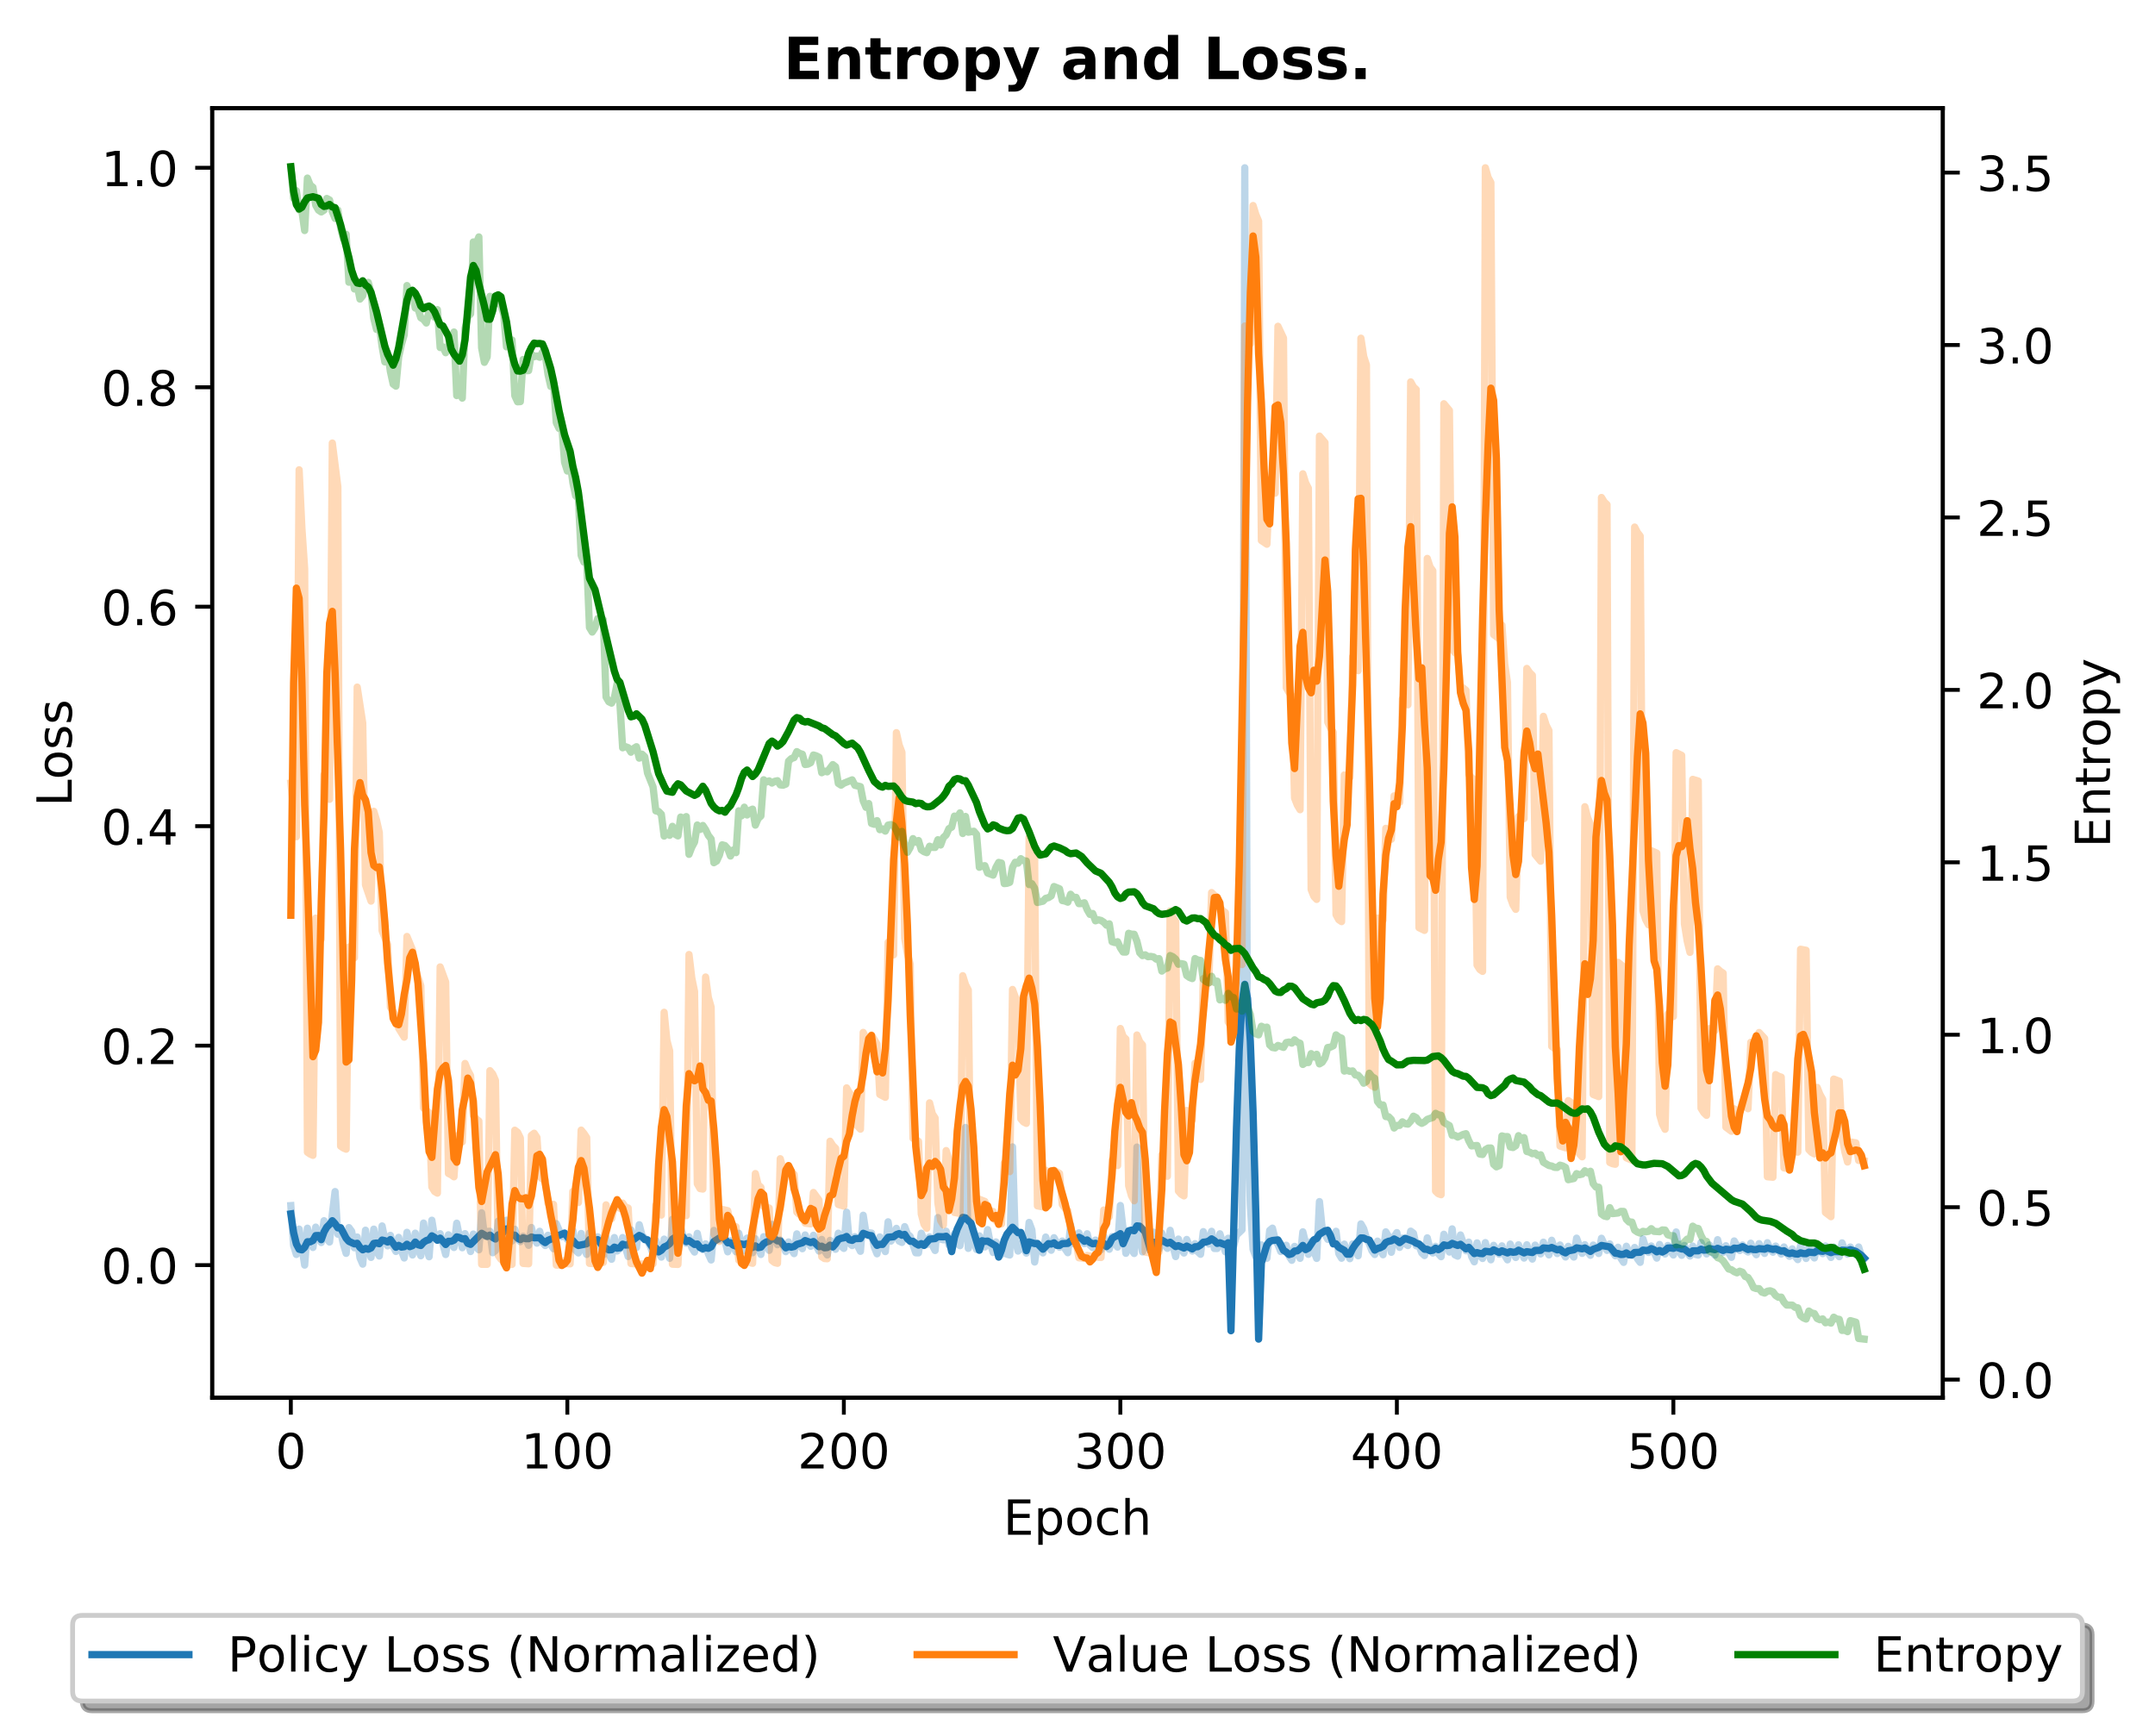<?xml version="1.0" encoding="utf-8" standalone="no"?>
<!DOCTYPE svg PUBLIC "-//W3C//DTD SVG 1.1//EN"
  "http://www.w3.org/Graphics/SVG/1.1/DTD/svg11.dtd">
<!-- Created with matplotlib (https://matplotlib.org/) -->
<svg height="358.225pt" version="1.1" viewBox="0 0 444.683 358.225" width="444.683pt" xmlns="http://www.w3.org/2000/svg" xmlns:xlink="http://www.w3.org/1999/xlink">
 <defs>
  <style type="text/css">
*{stroke-linecap:butt;stroke-linejoin:round;}
  </style>
 </defs>
 <g id="figure_1">
  <g id="patch_1">
   <path d="M 0 358.225 
L 444.683 358.225 
L 444.683 0 
L 0 0 
z
" style="fill:#ffffff;"/>
  </g>
  <g id="axes_1">
   <g id="patch_2">
    <path d="M 43.781 288.43 
L 400.901 288.43 
L 400.901 22.318 
L 43.781 22.318 
z
" style="fill:#ffffff;"/>
   </g>
   <g id="matplotlib.axis_1">
    <g id="xtick_1">
     <g id="line2d_1">
      <defs>
       <path d="M 0 0 
L 0 3.5 
" id="m16225da100" style="stroke:#000000;stroke-width:0.8;"/>
      </defs>
      <g>
       <use style="stroke:#000000;stroke-width:0.8;" x="60.014" xlink:href="#m16225da100" y="288.43"/>
      </g>
     </g>
     <g id="text_1">
      <!-- 0 -->
      <defs>
       <path d="M 31.781 66.406 
Q 24.172 66.406 20.328 58.906 
Q 16.5 51.422 16.5 36.375 
Q 16.5 21.391 20.328 13.891 
Q 24.172 6.391 31.781 6.391 
Q 39.453 6.391 43.281 13.891 
Q 47.125 21.391 47.125 36.375 
Q 47.125 51.422 43.281 58.906 
Q 39.453 66.406 31.781 66.406 
z
M 31.781 74.219 
Q 44.047 74.219 50.516 64.516 
Q 56.984 54.828 56.984 36.375 
Q 56.984 17.969 50.516 8.266 
Q 44.047 -1.422 31.781 -1.422 
Q 19.531 -1.422 13.062 8.266 
Q 6.594 17.969 6.594 36.375 
Q 6.594 54.828 13.062 64.516 
Q 19.531 74.219 31.781 74.219 
z
" id="DejaVuSans-48"/>
      </defs>
      <g transform="translate(56.833 303.029)scale(0.1 -0.1)">
       <use xlink:href="#DejaVuSans-48"/>
      </g>
     </g>
    </g>
    <g id="xtick_2">
     <g id="line2d_2">
      <g>
       <use style="stroke:#000000;stroke-width:0.8;" x="117.071" xlink:href="#m16225da100" y="288.43"/>
      </g>
     </g>
     <g id="text_2">
      <!-- 100 -->
      <defs>
       <path d="M 12.406 8.297 
L 28.516 8.297 
L 28.516 63.922 
L 10.984 60.406 
L 10.984 69.391 
L 28.422 72.906 
L 38.281 72.906 
L 38.281 8.297 
L 54.391 8.297 
L 54.391 0 
L 12.406 0 
z
" id="DejaVuSans-49"/>
      </defs>
      <g transform="translate(107.527 303.029)scale(0.1 -0.1)">
       <use xlink:href="#DejaVuSans-49"/>
       <use x="63.623" xlink:href="#DejaVuSans-48"/>
       <use x="127.246" xlink:href="#DejaVuSans-48"/>
      </g>
     </g>
    </g>
    <g id="xtick_3">
     <g id="line2d_3">
      <g>
       <use style="stroke:#000000;stroke-width:0.8;" x="174.128" xlink:href="#m16225da100" y="288.43"/>
      </g>
     </g>
     <g id="text_3">
      <!-- 200 -->
      <defs>
       <path d="M 19.188 8.297 
L 53.609 8.297 
L 53.609 0 
L 7.328 0 
L 7.328 8.297 
Q 12.938 14.109 22.625 23.891 
Q 32.328 33.688 34.812 36.531 
Q 39.547 41.844 41.422 45.531 
Q 43.312 49.219 43.312 52.781 
Q 43.312 58.594 39.234 62.25 
Q 35.156 65.922 28.609 65.922 
Q 23.969 65.922 18.812 64.312 
Q 13.672 62.703 7.812 59.422 
L 7.812 69.391 
Q 13.766 71.781 18.938 73 
Q 24.125 74.219 28.422 74.219 
Q 39.75 74.219 46.484 68.547 
Q 53.219 62.891 53.219 53.422 
Q 53.219 48.922 51.531 44.891 
Q 49.859 40.875 45.406 35.406 
Q 44.188 33.984 37.641 27.219 
Q 31.109 20.453 19.188 8.297 
z
" id="DejaVuSans-50"/>
      </defs>
      <g transform="translate(164.584 303.029)scale(0.1 -0.1)">
       <use xlink:href="#DejaVuSans-50"/>
       <use x="63.623" xlink:href="#DejaVuSans-48"/>
       <use x="127.246" xlink:href="#DejaVuSans-48"/>
      </g>
     </g>
    </g>
    <g id="xtick_4">
     <g id="line2d_4">
      <g>
       <use style="stroke:#000000;stroke-width:0.8;" x="231.185" xlink:href="#m16225da100" y="288.43"/>
      </g>
     </g>
     <g id="text_4">
      <!-- 300 -->
      <defs>
       <path d="M 40.578 39.312 
Q 47.656 37.797 51.625 33 
Q 55.609 28.219 55.609 21.188 
Q 55.609 10.406 48.188 4.484 
Q 40.766 -1.422 27.094 -1.422 
Q 22.516 -1.422 17.656 -0.516 
Q 12.797 0.391 7.625 2.203 
L 7.625 11.719 
Q 11.719 9.328 16.594 8.109 
Q 21.484 6.891 26.812 6.891 
Q 36.078 6.891 40.938 10.547 
Q 45.797 14.203 45.797 21.188 
Q 45.797 27.641 41.281 31.266 
Q 36.766 34.906 28.719 34.906 
L 20.219 34.906 
L 20.219 43.016 
L 29.109 43.016 
Q 36.375 43.016 40.234 45.922 
Q 44.094 48.828 44.094 54.297 
Q 44.094 59.906 40.109 62.906 
Q 36.141 65.922 28.719 65.922 
Q 24.656 65.922 20.016 65.031 
Q 15.375 64.156 9.812 62.312 
L 9.812 71.094 
Q 15.438 72.656 20.344 73.438 
Q 25.25 74.219 29.594 74.219 
Q 40.828 74.219 47.359 69.109 
Q 53.906 64.016 53.906 55.328 
Q 53.906 49.266 50.438 45.094 
Q 46.969 40.922 40.578 39.312 
z
" id="DejaVuSans-51"/>
      </defs>
      <g transform="translate(221.641 303.029)scale(0.1 -0.1)">
       <use xlink:href="#DejaVuSans-51"/>
       <use x="63.623" xlink:href="#DejaVuSans-48"/>
       <use x="127.246" xlink:href="#DejaVuSans-48"/>
      </g>
     </g>
    </g>
    <g id="xtick_5">
     <g id="line2d_5">
      <g>
       <use style="stroke:#000000;stroke-width:0.8;" x="288.242" xlink:href="#m16225da100" y="288.43"/>
      </g>
     </g>
     <g id="text_5">
      <!-- 400 -->
      <defs>
       <path d="M 37.797 64.312 
L 12.891 25.391 
L 37.797 25.391 
z
M 35.203 72.906 
L 47.609 72.906 
L 47.609 25.391 
L 58.016 25.391 
L 58.016 17.188 
L 47.609 17.188 
L 47.609 0 
L 37.797 0 
L 37.797 17.188 
L 4.891 17.188 
L 4.891 26.703 
z
" id="DejaVuSans-52"/>
      </defs>
      <g transform="translate(278.698 303.029)scale(0.1 -0.1)">
       <use xlink:href="#DejaVuSans-52"/>
       <use x="63.623" xlink:href="#DejaVuSans-48"/>
       <use x="127.246" xlink:href="#DejaVuSans-48"/>
      </g>
     </g>
    </g>
    <g id="xtick_6">
     <g id="line2d_6">
      <g>
       <use style="stroke:#000000;stroke-width:0.8;" x="345.299" xlink:href="#m16225da100" y="288.43"/>
      </g>
     </g>
     <g id="text_6">
      <!-- 500 -->
      <defs>
       <path d="M 10.797 72.906 
L 49.516 72.906 
L 49.516 64.594 
L 19.828 64.594 
L 19.828 46.734 
Q 21.969 47.469 24.109 47.828 
Q 26.266 48.188 28.422 48.188 
Q 40.625 48.188 47.75 41.5 
Q 54.891 34.812 54.891 23.391 
Q 54.891 11.625 47.562 5.094 
Q 40.234 -1.422 26.906 -1.422 
Q 22.312 -1.422 17.547 -0.641 
Q 12.797 0.141 7.719 1.703 
L 7.719 11.625 
Q 12.109 9.234 16.797 8.062 
Q 21.484 6.891 26.703 6.891 
Q 35.156 6.891 40.078 11.328 
Q 45.016 15.766 45.016 23.391 
Q 45.016 31 40.078 35.438 
Q 35.156 39.891 26.703 39.891 
Q 22.75 39.891 18.812 39.016 
Q 14.891 38.141 10.797 36.281 
z
" id="DejaVuSans-53"/>
      </defs>
      <g transform="translate(335.755 303.029)scale(0.1 -0.1)">
       <use xlink:href="#DejaVuSans-53"/>
       <use x="63.623" xlink:href="#DejaVuSans-48"/>
       <use x="127.246" xlink:href="#DejaVuSans-48"/>
      </g>
     </g>
    </g>
    <g id="text_7">
     <!-- Epoch -->
     <defs>
      <path d="M 9.812 72.906 
L 55.906 72.906 
L 55.906 64.594 
L 19.672 64.594 
L 19.672 43.016 
L 54.391 43.016 
L 54.391 34.719 
L 19.672 34.719 
L 19.672 8.297 
L 56.781 8.297 
L 56.781 0 
L 9.812 0 
z
" id="DejaVuSans-69"/>
      <path d="M 18.109 8.203 
L 18.109 -20.797 
L 9.078 -20.797 
L 9.078 54.688 
L 18.109 54.688 
L 18.109 46.391 
Q 20.953 51.266 25.266 53.625 
Q 29.594 56 35.594 56 
Q 45.562 56 51.781 48.094 
Q 58.016 40.188 58.016 27.297 
Q 58.016 14.406 51.781 6.484 
Q 45.562 -1.422 35.594 -1.422 
Q 29.594 -1.422 25.266 0.953 
Q 20.953 3.328 18.109 8.203 
z
M 48.688 27.297 
Q 48.688 37.203 44.609 42.844 
Q 40.531 48.484 33.406 48.484 
Q 26.266 48.484 22.188 42.844 
Q 18.109 37.203 18.109 27.297 
Q 18.109 17.391 22.188 11.75 
Q 26.266 6.109 33.406 6.109 
Q 40.531 6.109 44.609 11.75 
Q 48.688 17.391 48.688 27.297 
z
" id="DejaVuSans-112"/>
      <path d="M 30.609 48.391 
Q 23.391 48.391 19.188 42.75 
Q 14.984 37.109 14.984 27.297 
Q 14.984 17.484 19.156 11.844 
Q 23.344 6.203 30.609 6.203 
Q 37.797 6.203 41.984 11.859 
Q 46.188 17.531 46.188 27.297 
Q 46.188 37.016 41.984 42.703 
Q 37.797 48.391 30.609 48.391 
z
M 30.609 56 
Q 42.328 56 49.016 48.375 
Q 55.719 40.766 55.719 27.297 
Q 55.719 13.875 49.016 6.219 
Q 42.328 -1.422 30.609 -1.422 
Q 18.844 -1.422 12.172 6.219 
Q 5.516 13.875 5.516 27.297 
Q 5.516 40.766 12.172 48.375 
Q 18.844 56 30.609 56 
z
" id="DejaVuSans-111"/>
      <path d="M 48.781 52.594 
L 48.781 44.188 
Q 44.969 46.297 41.141 47.344 
Q 37.312 48.391 33.406 48.391 
Q 24.656 48.391 19.812 42.844 
Q 14.984 37.312 14.984 27.297 
Q 14.984 17.281 19.812 11.734 
Q 24.656 6.203 33.406 6.203 
Q 37.312 6.203 41.141 7.25 
Q 44.969 8.297 48.781 10.406 
L 48.781 2.094 
Q 45.016 0.344 40.984 -0.531 
Q 36.969 -1.422 32.422 -1.422 
Q 20.062 -1.422 12.781 6.344 
Q 5.516 14.109 5.516 27.297 
Q 5.516 40.672 12.859 48.328 
Q 20.219 56 33.016 56 
Q 37.156 56 41.109 55.141 
Q 45.062 54.297 48.781 52.594 
z
" id="DejaVuSans-99"/>
      <path d="M 54.891 33.016 
L 54.891 0 
L 45.906 0 
L 45.906 32.719 
Q 45.906 40.484 42.875 44.328 
Q 39.844 48.188 33.797 48.188 
Q 26.516 48.188 22.312 43.547 
Q 18.109 38.922 18.109 30.906 
L 18.109 0 
L 9.078 0 
L 9.078 75.984 
L 18.109 75.984 
L 18.109 46.188 
Q 21.344 51.125 25.703 53.562 
Q 30.078 56 35.797 56 
Q 45.219 56 50.047 50.172 
Q 54.891 44.344 54.891 33.016 
z
" id="DejaVuSans-104"/>
     </defs>
     <g transform="translate(207.03 316.707)scale(0.1 -0.1)">
      <use xlink:href="#DejaVuSans-69"/>
      <use x="63.184" xlink:href="#DejaVuSans-112"/>
      <use x="126.66" xlink:href="#DejaVuSans-111"/>
      <use x="187.842" xlink:href="#DejaVuSans-99"/>
      <use x="242.822" xlink:href="#DejaVuSans-104"/>
     </g>
    </g>
   </g>
   <g id="matplotlib.axis_2">
    <g id="ytick_1">
     <g id="line2d_7">
      <defs>
       <path d="M 0 0 
L -3.5 0 
" id="m5578de1ed2" style="stroke:#000000;stroke-width:0.8;"/>
      </defs>
      <g>
       <use style="stroke:#000000;stroke-width:0.8;" x="43.781" xlink:href="#m5578de1ed2" y="261.064"/>
      </g>
     </g>
     <g id="text_8">
      <!-- 0.0 -->
      <defs>
       <path d="M 10.688 12.406 
L 21 12.406 
L 21 0 
L 10.688 0 
z
" id="DejaVuSans-46"/>
      </defs>
      <g transform="translate(20.878 264.863)scale(0.1 -0.1)">
       <use xlink:href="#DejaVuSans-48"/>
       <use x="63.623" xlink:href="#DejaVuSans-46"/>
       <use x="95.41" xlink:href="#DejaVuSans-48"/>
      </g>
     </g>
    </g>
    <g id="ytick_2">
     <g id="line2d_8">
      <g>
       <use style="stroke:#000000;stroke-width:0.8;" x="43.781" xlink:href="#m5578de1ed2" y="215.776"/>
      </g>
     </g>
     <g id="text_9">
      <!-- 0.2 -->
      <g transform="translate(20.878 219.575)scale(0.1 -0.1)">
       <use xlink:href="#DejaVuSans-48"/>
       <use x="63.623" xlink:href="#DejaVuSans-46"/>
       <use x="95.41" xlink:href="#DejaVuSans-50"/>
      </g>
     </g>
    </g>
    <g id="ytick_3">
     <g id="line2d_9">
      <g>
       <use style="stroke:#000000;stroke-width:0.8;" x="43.781" xlink:href="#m5578de1ed2" y="170.488"/>
      </g>
     </g>
     <g id="text_10">
      <!-- 0.4 -->
      <g transform="translate(20.878 174.287)scale(0.1 -0.1)">
       <use xlink:href="#DejaVuSans-48"/>
       <use x="63.623" xlink:href="#DejaVuSans-46"/>
       <use x="95.41" xlink:href="#DejaVuSans-52"/>
      </g>
     </g>
    </g>
    <g id="ytick_4">
     <g id="line2d_10">
      <g>
       <use style="stroke:#000000;stroke-width:0.8;" x="43.781" xlink:href="#m5578de1ed2" y="125.199"/>
      </g>
     </g>
     <g id="text_11">
      <!-- 0.6 -->
      <defs>
       <path d="M 33.016 40.375 
Q 26.375 40.375 22.484 35.828 
Q 18.609 31.297 18.609 23.391 
Q 18.609 15.531 22.484 10.953 
Q 26.375 6.391 33.016 6.391 
Q 39.656 6.391 43.531 10.953 
Q 47.406 15.531 47.406 23.391 
Q 47.406 31.297 43.531 35.828 
Q 39.656 40.375 33.016 40.375 
z
M 52.594 71.297 
L 52.594 62.312 
Q 48.875 64.062 45.094 64.984 
Q 41.312 65.922 37.594 65.922 
Q 27.828 65.922 22.672 59.328 
Q 17.531 52.734 16.797 39.406 
Q 19.672 43.656 24.016 45.922 
Q 28.375 48.188 33.594 48.188 
Q 44.578 48.188 50.953 41.516 
Q 57.328 34.859 57.328 23.391 
Q 57.328 12.156 50.688 5.359 
Q 44.047 -1.422 33.016 -1.422 
Q 20.359 -1.422 13.672 8.266 
Q 6.984 17.969 6.984 36.375 
Q 6.984 53.656 15.188 63.938 
Q 23.391 74.219 37.203 74.219 
Q 40.922 74.219 44.703 73.484 
Q 48.484 72.75 52.594 71.297 
z
" id="DejaVuSans-54"/>
      </defs>
      <g transform="translate(20.878 128.999)scale(0.1 -0.1)">
       <use xlink:href="#DejaVuSans-48"/>
       <use x="63.623" xlink:href="#DejaVuSans-46"/>
       <use x="95.41" xlink:href="#DejaVuSans-54"/>
      </g>
     </g>
    </g>
    <g id="ytick_5">
     <g id="line2d_11">
      <g>
       <use style="stroke:#000000;stroke-width:0.8;" x="43.781" xlink:href="#m5578de1ed2" y="79.911"/>
      </g>
     </g>
     <g id="text_12">
      <!-- 0.8 -->
      <defs>
       <path d="M 31.781 34.625 
Q 24.75 34.625 20.719 30.859 
Q 16.703 27.094 16.703 20.516 
Q 16.703 13.922 20.719 10.156 
Q 24.75 6.391 31.781 6.391 
Q 38.812 6.391 42.859 10.172 
Q 46.922 13.969 46.922 20.516 
Q 46.922 27.094 42.891 30.859 
Q 38.875 34.625 31.781 34.625 
z
M 21.922 38.812 
Q 15.578 40.375 12.031 44.719 
Q 8.5 49.078 8.5 55.328 
Q 8.5 64.062 14.719 69.141 
Q 20.953 74.219 31.781 74.219 
Q 42.672 74.219 48.875 69.141 
Q 55.078 64.062 55.078 55.328 
Q 55.078 49.078 51.531 44.719 
Q 48 40.375 41.703 38.812 
Q 48.828 37.156 52.797 32.312 
Q 56.781 27.484 56.781 20.516 
Q 56.781 9.906 50.312 4.234 
Q 43.844 -1.422 31.781 -1.422 
Q 19.734 -1.422 13.25 4.234 
Q 6.781 9.906 6.781 20.516 
Q 6.781 27.484 10.781 32.312 
Q 14.797 37.156 21.922 38.812 
z
M 18.312 54.391 
Q 18.312 48.734 21.844 45.562 
Q 25.391 42.391 31.781 42.391 
Q 38.141 42.391 41.719 45.562 
Q 45.312 48.734 45.312 54.391 
Q 45.312 60.062 41.719 63.234 
Q 38.141 66.406 31.781 66.406 
Q 25.391 66.406 21.844 63.234 
Q 18.312 60.062 18.312 54.391 
z
" id="DejaVuSans-56"/>
      </defs>
      <g transform="translate(20.878 83.71)scale(0.1 -0.1)">
       <use xlink:href="#DejaVuSans-48"/>
       <use x="63.623" xlink:href="#DejaVuSans-46"/>
       <use x="95.41" xlink:href="#DejaVuSans-56"/>
      </g>
     </g>
    </g>
    <g id="ytick_6">
     <g id="line2d_12">
      <g>
       <use style="stroke:#000000;stroke-width:0.8;" x="43.781" xlink:href="#m5578de1ed2" y="34.623"/>
      </g>
     </g>
     <g id="text_13">
      <!-- 1.0 -->
      <g transform="translate(20.878 38.422)scale(0.1 -0.1)">
       <use xlink:href="#DejaVuSans-49"/>
       <use x="63.623" xlink:href="#DejaVuSans-46"/>
       <use x="95.41" xlink:href="#DejaVuSans-48"/>
      </g>
     </g>
    </g>
    <g id="text_14">
     <!-- Loss -->
     <defs>
      <path d="M 9.812 72.906 
L 19.672 72.906 
L 19.672 8.297 
L 55.172 8.297 
L 55.172 0 
L 9.812 0 
z
" id="DejaVuSans-76"/>
      <path d="M 44.281 53.078 
L 44.281 44.578 
Q 40.484 46.531 36.375 47.5 
Q 32.281 48.484 27.875 48.484 
Q 21.188 48.484 17.844 46.438 
Q 14.5 44.391 14.5 40.281 
Q 14.5 37.156 16.891 35.375 
Q 19.281 33.594 26.516 31.984 
L 29.594 31.297 
Q 39.156 29.25 43.188 25.516 
Q 47.219 21.781 47.219 15.094 
Q 47.219 7.469 41.188 3.016 
Q 35.156 -1.422 24.609 -1.422 
Q 20.219 -1.422 15.453 -0.562 
Q 10.688 0.297 5.422 2 
L 5.422 11.281 
Q 10.406 8.688 15.234 7.391 
Q 20.062 6.109 24.812 6.109 
Q 31.156 6.109 34.562 8.281 
Q 37.984 10.453 37.984 14.406 
Q 37.984 18.062 35.516 20.016 
Q 33.062 21.969 24.703 23.781 
L 21.578 24.516 
Q 13.234 26.266 9.516 29.906 
Q 5.812 33.547 5.812 39.891 
Q 5.812 47.609 11.281 51.797 
Q 16.75 56 26.812 56 
Q 31.781 56 36.172 55.266 
Q 40.578 54.547 44.281 53.078 
z
" id="DejaVuSans-115"/>
     </defs>
     <g transform="translate(14.798 166.428)rotate(-90)scale(0.1 -0.1)">
      <use xlink:href="#DejaVuSans-76"/>
      <use x="55.697" xlink:href="#DejaVuSans-111"/>
      <use x="116.879" xlink:href="#DejaVuSans-115"/>
      <use x="168.979" xlink:href="#DejaVuSans-115"/>
     </g>
    </g>
   </g>
   <g id="line2d_13">
    <path clip-path="url(#p70e993e5a0)" d="M 60.014 248.789 
L 60.585 257.015 
L 61.155 258.867 
L 61.726 253.634 
L 62.867 261.064 
L 63.437 253.446 
L 64.008 255.942 
L 64.579 257.425 
L 65.149 253.226 
L 65.72 255.558 
L 66.29 256.404 
L 66.861 251.905 
L 67.431 255.621 
L 68.002 256.299 
L 68.573 250.528 
L 69.143 245.889 
L 69.714 254.685 
L 70.284 254.224 
L 70.855 256.688 
L 71.425 258.642 
L 71.996 253.321 
L 72.567 254.094 
L 73.137 257.495 
L 73.708 255.267 
L 74.278 259.552 
L 74.849 260.867 
L 75.419 253.861 
L 75.99 257.712 
L 76.561 259.476 
L 77.131 253.642 
L 77.702 258.204 
L 78.272 259.19 
L 78.843 252.982 
L 79.413 255.781 
L 79.984 257.085 
L 80.555 254.924 
L 81.125 257.2 
L 81.696 258.25 
L 82.266 255.335 
L 82.837 258.055 
L 83.407 259.594 
L 83.978 254.3 
L 85.119 258.975 
L 85.69 254.473 
L 86.26 257.774 
L 86.831 259.133 
L 87.401 252.392 
L 87.972 257.26 
L 88.542 259.343 
L 89.113 251.805 
L 89.684 255.381 
L 90.254 255.888 
L 90.825 254.586 
L 91.966 258.879 
L 92.536 254.814 
L 93.107 256.396 
L 93.678 257.428 
L 94.248 252.413 
L 94.819 255.29 
L 95.389 257.482 
L 95.96 254.566 
L 96.53 256.024 
L 97.101 258.262 
L 97.672 254.656 
L 98.242 257.313 
L 98.813 257.904 
L 99.383 250.271 
L 99.954 255.078 
L 100.524 254.111 
L 101.095 254.078 
L 101.666 258.508 
L 102.236 258.06 
L 102.807 251.985 
L 103.377 254.035 
L 103.948 255.078 
L 104.518 251.8 
L 105.089 254.97 
L 105.66 256.085 
L 106.23 253.671 
L 106.801 255.713 
L 107.371 256.229 
L 107.942 255.115 
L 108.512 255.702 
L 109.083 256.981 
L 109.654 253.304 
L 110.224 255.658 
L 110.795 256.534 
L 111.365 254.086 
L 111.936 256.327 
L 112.506 257.021 
L 113.077 254.903 
L 113.648 256.767 
L 114.218 257.691 
L 114.789 252.509 
L 115.93 255.198 
L 116.5 254.694 
L 117.071 255.771 
L 117.642 256.143 
L 118.212 253.92 
L 118.783 258.007 
L 119.353 258.551 
L 119.924 254.538 
L 120.494 257.656 
L 121.065 258.86 
L 121.636 254.443 
L 122.777 256.181 
L 123.347 255.22 
L 123.918 256.836 
L 124.488 258.926 
L 125.059 255.279 
L 125.63 258.788 
L 126.2 259.858 
L 126.771 255.375 
L 127.341 258.152 
L 127.912 257.633 
L 128.482 255.38 
L 129.624 259.298 
L 130.194 253.805 
L 130.765 256.478 
L 131.335 257.464 
L 131.906 252.73 
L 132.476 254.944 
L 133.618 256.06 
L 134.188 257.162 
L 134.759 258.782 
L 135.329 256.002 
L 135.9 258.343 
L 136.47 259.417 
L 137.041 255.703 
L 138.182 259.663 
L 138.753 251.599 
L 139.323 255.724 
L 139.894 256.997 
L 140.464 253.34 
L 141.035 255.329 
L 141.606 256.544 
L 142.176 255.229 
L 142.747 257.478 
L 143.317 258.374 
L 143.888 254.513 
L 144.458 257.203 
L 145.029 257.885 
L 145.6 256.677 
L 146.17 258.751 
L 146.741 260.005 
L 147.311 253.91 
L 147.882 255.777 
L 148.452 255.846 
L 149.023 252.701 
L 149.594 256.064 
L 150.164 258.321 
L 150.735 256.021 
L 151.876 258.312 
L 152.446 254.493 
L 153.017 256.748 
L 153.588 258.048 
L 154.158 255.498 
L 154.729 257.343 
L 155.299 258.513 
L 155.87 255.627 
L 156.44 257.549 
L 157.011 258.866 
L 157.582 255.201 
L 158.152 257.011 
L 158.723 258.02 
L 159.293 252.661 
L 159.864 255.501 
L 160.434 256.858 
L 161.005 255.884 
L 161.576 256.944 
L 162.146 258.284 
L 162.717 256.285 
L 163.287 257.777 
L 163.858 258.695 
L 164.428 254.62 
L 164.999 257.003 
L 165.569 257.683 
L 166.14 254.839 
L 166.711 256.333 
L 167.281 257.183 
L 167.852 254.906 
L 168.422 256.987 
L 168.993 258.155 
L 169.563 255.764 
L 170.134 258.12 
L 170.705 258.964 
L 171.275 255.962 
L 171.846 256.353 
L 172.416 257.795 
L 172.987 254.478 
L 173.557 257.11 
L 174.128 257.615 
L 174.699 250.148 
L 175.269 256.533 
L 175.84 257.032 
L 176.41 255.203 
L 176.981 257.081 
L 177.551 258.216 
L 178.122 250.778 
L 178.693 254.47 
L 179.263 254.4 
L 179.834 254.456 
L 180.404 257.329 
L 180.975 258.731 
L 181.545 255.252 
L 182.116 257.089 
L 182.687 258.278 
L 183.257 252.13 
L 183.828 256.115 
L 184.398 255.377 
L 184.969 253.482 
L 185.539 256.114 
L 186.11 256.384 
L 186.681 253.124 
L 187.251 254.658 
L 187.822 255.149 
L 188.963 258.521 
L 189.533 258.537 
L 190.104 254.484 
L 190.675 255.829 
L 191.245 256.836 
L 191.816 255.253 
L 192.386 256.95 
L 192.957 258.049 
L 193.527 251.254 
L 194.098 255.691 
L 194.669 255.848 
L 195.239 254.079 
L 195.81 256.899 
L 196.38 256.918 
L 196.951 254.609 
L 197.521 256.589 
L 198.092 257.049 
L 198.663 254.075 
L 199.233 232.659 
L 199.804 257.609 
L 200.374 255.767 
L 200.945 256.216 
L 201.515 257.845 
L 202.086 255.027 
L 203.227 257.317 
L 203.798 253.746 
L 204.368 256.675 
L 204.939 258.472 
L 205.509 256.283 
L 206.651 258.866 
L 207.221 256.953 
L 207.792 258.825 
L 208.362 258.983 
L 208.933 236.671 
L 209.503 255.909 
L 210.074 258.171 
L 210.645 256.615 
L 211.786 258.587 
L 212.356 252.254 
L 212.927 253.803 
L 213.497 260.425 
L 214.068 256.6 
L 214.639 257.305 
L 215.209 258.548 
L 215.78 255.275 
L 216.35 257.076 
L 216.921 258 
L 217.491 255.41 
L 218.062 256.518 
L 218.633 257.381 
L 219.203 256.099 
L 219.774 257.683 
L 220.344 258.505 
L 220.915 252.8 
L 221.485 256.651 
L 222.056 256.624 
L 222.627 254.41 
L 223.197 255.902 
L 223.768 256.63 
L 224.338 254.602 
L 224.909 256.92 
L 225.479 257.457 
L 226.05 255.897 
L 227.191 257.898 
L 227.762 255.1 
L 228.332 257.096 
L 228.903 257.79 
L 229.473 255.181 
L 230.044 256.606 
L 230.615 257.343 
L 231.185 248.763 
L 232.326 258.631 
L 232.897 255.642 
L 233.467 257.863 
L 234.038 258.666 
L 234.609 236.703 
L 235.179 255.576 
L 235.75 258.335 
L 236.32 254.481 
L 236.891 257.069 
L 237.461 258.095 
L 238.032 254.266 
L 238.603 256.925 
L 239.173 257.793 
L 239.744 254.46 
L 240.314 256.932 
L 240.885 257.61 
L 241.455 253.878 
L 242.026 257.033 
L 242.596 259.307 
L 243.167 255.692 
L 243.738 257.707 
L 244.308 258.575 
L 244.879 255.772 
L 245.449 257.181 
L 246.02 258.148 
L 246.59 256.638 
L 247.161 258.297 
L 247.732 258.827 
L 248.302 254.159 
L 248.873 255.846 
L 249.443 256.716 
L 250.014 254.087 
L 250.584 257.631 
L 251.155 257.636 
L 251.726 254.602 
L 252.867 258.327 
L 253.437 255.524 
L 254.578 257.068 
L 255.149 254.86 
L 256.29 253.775 
L 256.861 34.623 
L 257.431 231.162 
L 258.002 248.588 
L 258.572 257.809 
L 259.143 259.33 
L 259.714 259.902 
L 260.284 256.886 
L 260.855 259.521 
L 261.425 259.657 
L 261.996 253.905 
L 262.566 253.438 
L 263.137 255.842 
L 263.708 256.806 
L 264.278 258.266 
L 264.849 257.885 
L 265.419 256.968 
L 265.99 259.175 
L 266.56 260.071 
L 267.131 257.203 
L 268.272 259.665 
L 268.843 254.197 
L 269.984 258.844 
L 270.554 256.218 
L 271.125 258.258 
L 271.696 259.681 
L 272.266 247.959 
L 272.837 253.522 
L 273.978 255.746 
L 274.548 255.777 
L 275.119 256.182 
L 275.69 254.085 
L 276.26 258.713 
L 276.831 259.643 
L 277.401 256.732 
L 278.542 259.736 
L 279.113 256.689 
L 279.684 257.789 
L 280.254 259.139 
L 280.825 252.559 
L 281.395 253.556 
L 281.966 255.503 
L 282.536 256.625 
L 283.107 258.126 
L 283.678 258.873 
L 284.248 256.116 
L 284.819 257.957 
L 285.389 258.925 
L 285.96 254.2 
L 286.53 255.147 
L 287.101 258.416 
L 287.672 255.242 
L 288.242 254.355 
L 288.813 257.401 
L 289.383 255.5 
L 289.954 256.658 
L 290.524 257.023 
L 291.095 254.058 
L 291.666 254.489 
L 292.236 257.075 
L 292.807 257.03 
L 293.377 258.539 
L 293.948 259.089 
L 294.518 255.441 
L 295.089 257.752 
L 295.66 258.566 
L 296.23 257.197 
L 296.801 258.705 
L 297.371 259.327 
L 297.942 254.698 
L 299.083 258.37 
L 299.654 253.589 
L 300.224 258.945 
L 300.795 259.217 
L 301.365 254.843 
L 302.506 258.094 
L 303.077 256.322 
L 303.648 259.26 
L 304.218 260.384 
L 304.789 256.476 
L 305.359 259.075 
L 305.93 259.695 
L 306.5 256.422 
L 307.071 258.542 
L 307.642 259.972 
L 308.212 256.984 
L 309.353 258.82 
L 309.924 257.095 
L 310.494 259.025 
L 311.065 259.975 
L 311.636 256.721 
L 312.206 258.335 
L 312.777 259.491 
L 313.347 256.875 
L 314.488 259.612 
L 315.059 256.869 
L 315.63 258.84 
L 316.2 259.823 
L 316.771 256.94 
L 317.341 257.973 
L 317.912 258.754 
L 318.482 256.335 
L 319.053 257.878 
L 319.623 258.963 
L 320.194 255.937 
L 320.765 257.719 
L 321.335 258.681 
L 321.906 256.911 
L 322.476 258.438 
L 323.047 259.392 
L 323.617 257.187 
L 324.188 258.62 
L 324.759 259.401 
L 325.329 255.502 
L 326.47 258.646 
L 327.041 256.85 
L 327.611 258.302 
L 328.182 259.042 
L 328.753 256.928 
L 329.894 258.672 
L 330.464 255.525 
L 331.605 258.028 
L 332.176 256.692 
L 332.747 258.32 
L 333.317 259.142 
L 333.888 257.382 
L 334.458 259.626 
L 335.029 260.499 
L 335.599 257.171 
L 336.17 258.489 
L 336.741 259.08 
L 337.311 257.424 
L 337.882 259.759 
L 338.452 260.498 
L 339.023 255.666 
L 339.593 257.499 
L 340.164 258.449 
L 340.735 257.121 
L 341.876 259.622 
L 342.446 256.807 
L 343.017 257.992 
L 343.587 258.776 
L 344.158 257.019 
L 344.729 258.195 
L 345.299 258.976 
L 345.87 254.225 
L 346.44 258.174 
L 347.011 259.049 
L 347.581 257.013 
L 348.152 258.395 
L 348.723 259.193 
L 349.293 257.138 
L 349.864 258.848 
L 350.434 259 
L 351.005 256.404 
L 351.575 257.737 
L 352.146 258.761 
L 352.717 256.893 
L 353.287 258.369 
L 353.858 259.009 
L 354.428 255.817 
L 354.999 258.06 
L 355.569 258.436 
L 356.14 257.062 
L 356.711 258.506 
L 357.281 259.464 
L 357.852 256.077 
L 358.993 258.055 
L 359.563 256.903 
L 360.134 257.959 
L 360.705 258.352 
L 361.275 256.545 
L 361.846 258.137 
L 362.416 258.92 
L 362.987 256.635 
L 363.557 257.812 
L 364.128 258.656 
L 364.699 256.44 
L 365.269 257.812 
L 365.84 258.399 
L 366.41 257.136 
L 367.551 258.782 
L 368.122 257.32 
L 368.693 258.613 
L 369.263 259.25 
L 369.834 257.706 
L 370.404 259.219 
L 370.975 259.932 
L 371.545 257.059 
L 372.687 259.692 
L 373.257 257.457 
L 373.828 258.747 
L 374.398 259.587 
L 374.969 257.082 
L 375.539 258.036 
L 376.11 258.702 
L 376.681 257.114 
L 377.251 258.53 
L 377.822 259.486 
L 378.392 257.35 
L 378.963 258.634 
L 379.533 259.33 
L 380.104 256.475 
L 380.675 258.099 
L 381.245 258.824 
L 381.816 257.332 
L 382.386 258.325 
L 382.957 258.971 
L 383.527 257.323 
L 384.098 259.239 
L 384.669 259.81 
L 384.669 259.81 
" style="fill:none;stroke:#1f77b4;stroke-linecap:square;stroke-opacity:0.3;stroke-width:1.5;"/>
   </g>
   <g id="line2d_14">
    <path clip-path="url(#p70e993e5a0)" d="M 60.014 250.498 
L 60.585 254.369 
L 61.155 256.698 
L 61.726 257.783 
L 62.296 257.92 
L 62.867 257.407 
L 63.437 256.249 
L 64.008 256.257 
L 64.579 255.986 
L 65.149 254.978 
L 65.72 254.957 
L 66.29 255.812 
L 66.861 254.22 
L 67.431 253.224 
L 68.002 252.667 
L 68.573 251.907 
L 69.143 252.528 
L 69.714 253.371 
L 70.284 253.344 
L 71.425 255.518 
L 71.996 256.169 
L 73.137 256.679 
L 73.708 256.56 
L 74.278 257.416 
L 74.849 257.904 
L 75.419 257.627 
L 75.99 257.79 
L 76.561 257.522 
L 77.131 256.591 
L 77.702 256.507 
L 78.272 256.648 
L 78.843 255.898 
L 79.413 256.027 
L 79.984 256.295 
L 80.555 255.797 
L 81.696 257.376 
L 82.266 256.994 
L 82.837 257.344 
L 83.407 257.267 
L 83.978 256.763 
L 84.549 257.254 
L 85.119 257.045 
L 85.69 256.31 
L 86.26 256.851 
L 86.831 257.014 
L 87.401 256.36 
L 87.972 255.992 
L 88.542 255.82 
L 89.113 255.024 
L 89.684 255.368 
L 90.254 255.937 
L 90.825 255.5 
L 91.966 256.81 
L 92.536 256.146 
L 93.107 256.153 
L 93.678 255.916 
L 94.248 255.236 
L 94.819 255.376 
L 95.389 255.662 
L 95.96 255.606 
L 96.53 256.577 
L 97.101 256.782 
L 99.383 254.501 
L 100.524 255.16 
L 101.095 254.872 
L 101.666 255.355 
L 102.236 255.678 
L 102.807 254.822 
L 103.377 254.749 
L 104.518 253.601 
L 105.089 254.049 
L 105.66 254.869 
L 106.23 254.884 
L 106.801 255.5 
L 107.371 255.808 
L 107.942 255.435 
L 108.512 255.611 
L 109.083 255.62 
L 109.654 255.267 
L 110.224 255.434 
L 111.365 255.411 
L 111.936 256.035 
L 112.506 256.42 
L 113.077 255.957 
L 114.218 255.497 
L 114.789 254.936 
L 115.359 254.926 
L 116.5 254.453 
L 117.642 255.95 
L 118.212 256.027 
L 118.783 256.673 
L 119.353 257.012 
L 121.065 256.666 
L 121.636 255.811 
L 122.206 256.04 
L 122.777 256.122 
L 123.347 255.808 
L 124.488 257.288 
L 125.63 257.924 
L 126.2 257.888 
L 126.771 257.361 
L 127.341 257.569 
L 127.912 257.503 
L 128.482 256.753 
L 129.053 256.927 
L 129.624 256.907 
L 130.194 256.188 
L 131.906 254.943 
L 132.476 255.2 
L 133.047 255.804 
L 133.618 255.846 
L 134.759 257.594 
L 135.329 257.524 
L 135.9 258.34 
L 136.47 258.002 
L 137.041 257.336 
L 137.612 257.086 
L 138.182 256.651 
L 138.753 255.704 
L 139.323 255.331 
L 139.894 255.169 
L 140.464 254.787 
L 141.035 255.381 
L 141.606 256.218 
L 142.176 255.996 
L 143.317 256.802 
L 143.888 256.712 
L 144.458 257.449 
L 145.029 257.687 
L 145.6 257.453 
L 146.17 257.598 
L 146.741 257.286 
L 147.311 256.201 
L 149.023 255.107 
L 149.594 255.693 
L 150.164 256.454 
L 150.735 256.437 
L 151.305 256.944 
L 151.876 257.141 
L 152.446 256.616 
L 153.588 256.827 
L 154.158 256.633 
L 155.299 257.424 
L 155.87 257.093 
L 156.44 257.467 
L 157.011 257.351 
L 157.582 256.644 
L 158.152 256.289 
L 158.723 256.118 
L 159.293 255.57 
L 159.864 255.684 
L 160.434 256.059 
L 161.005 256.071 
L 162.146 257.503 
L 162.717 257.226 
L 163.287 257.356 
L 163.858 257.228 
L 164.428 256.781 
L 165.569 256.455 
L 166.14 255.999 
L 167.281 256.416 
L 167.852 256.202 
L 168.993 257.259 
L 169.563 257.161 
L 170.134 257.495 
L 170.705 257.434 
L 171.275 256.941 
L 171.846 257.32 
L 172.416 256.682 
L 172.987 255.774 
L 173.557 255.526 
L 174.128 255.441 
L 174.699 255.158 
L 175.269 255.825 
L 175.84 255.958 
L 176.41 255.598 
L 177.551 255.575 
L 178.122 254.503 
L 179.263 254.93 
L 179.834 254.995 
L 180.404 256.162 
L 180.975 256.992 
L 181.545 256.767 
L 182.116 256.791 
L 183.257 255.322 
L 184.398 255.207 
L 184.969 254.766 
L 185.539 254.563 
L 186.11 254.898 
L 186.681 254.735 
L 187.251 255.627 
L 187.822 256.149 
L 188.392 256.152 
L 188.963 256.621 
L 189.533 256.935 
L 190.104 256.633 
L 190.675 257.004 
L 191.816 255.702 
L 192.957 255.59 
L 193.527 255.184 
L 194.669 255.221 
L 195.239 255.104 
L 195.81 255.683 
L 196.38 258.282 
L 196.951 255.324 
L 197.521 253.617 
L 198.663 251.216 
L 199.233 251.324 
L 200.374 252.422 
L 202.086 258.002 
L 202.657 256.036 
L 203.227 256.166 
L 203.798 256.108 
L 205.509 257.126 
L 206.08 259.406 
L 206.651 257.979 
L 207.221 255.923 
L 207.792 254.666 
L 208.933 253.256 
L 210.074 254.374 
L 210.645 254.328 
L 211.215 255.878 
L 211.786 258.081 
L 212.356 256.276 
L 213.497 256.618 
L 214.068 256.611 
L 215.209 257.783 
L 216.35 256.637 
L 216.921 256.718 
L 217.491 256.471 
L 218.062 256.975 
L 218.633 257.007 
L 219.203 256.631 
L 220.344 256.584 
L 220.915 256.103 
L 221.485 255.957 
L 222.627 255.316 
L 223.197 255.59 
L 223.768 256.148 
L 224.338 255.877 
L 224.909 256.4 
L 225.479 256.663 
L 226.05 256.553 
L 226.621 256.86 
L 227.191 256.956 
L 227.762 256.592 
L 228.332 257.241 
L 228.903 256.735 
L 229.473 255.563 
L 230.044 255.19 
L 230.615 254.951 
L 231.185 254.575 
L 231.756 256.649 
L 232.897 254 
L 233.467 253.844 
L 234.038 253.972 
L 234.609 252.969 
L 235.179 253.037 
L 236.32 254.232 
L 237.461 258.132 
L 238.032 256.347 
L 239.173 256.521 
L 239.744 255.925 
L 240.885 256.558 
L 241.455 256.349 
L 242.596 257.236 
L 243.167 257.057 
L 244.308 257.544 
L 244.879 257.136 
L 246.02 257.725 
L 246.59 257.283 
L 247.161 257.264 
L 247.732 256.914 
L 248.302 256.338 
L 248.873 256.283 
L 249.443 256.095 
L 250.014 255.65 
L 250.584 256.018 
L 251.155 256.579 
L 251.726 256.456 
L 252.867 256.891 
L 253.437 256.449 
L 254.008 274.606 
L 255.149 232.69 
L 255.72 216.528 
L 256.29 206.838 
L 256.861 203.12 
L 257.431 206.045 
L 258.002 214.838 
L 258.572 229.456 
L 259.143 250.368 
L 259.714 276.334 
L 260.284 260.62 
L 261.425 256.897 
L 261.996 256.186 
L 262.566 255.988 
L 263.708 255.862 
L 264.278 256.824 
L 264.849 258.007 
L 265.419 258.373 
L 265.99 258.885 
L 266.56 258.72 
L 267.131 258.165 
L 267.702 258.112 
L 268.272 257.678 
L 268.843 257.005 
L 269.413 257.859 
L 269.984 257.554 
L 271.125 255.843 
L 271.696 255.589 
L 272.266 254.692 
L 273.407 253.996 
L 273.978 253.872 
L 274.548 254.963 
L 275.119 256.688 
L 275.69 256.681 
L 276.26 257.395 
L 277.401 258.021 
L 277.972 258.807 
L 278.542 258.81 
L 279.113 257.659 
L 279.684 256.799 
L 280.825 255.455 
L 281.395 255.48 
L 281.966 255.764 
L 282.536 255.888 
L 283.678 257.971 
L 284.248 257.636 
L 284.819 257.474 
L 285.389 257.176 
L 285.96 256.4 
L 286.53 256.157 
L 287.101 256.041 
L 287.672 255.671 
L 288.242 255.974 
L 288.813 256.426 
L 289.954 255.545 
L 291.666 256.158 
L 292.236 256.544 
L 292.807 256.706 
L 293.948 257.779 
L 294.518 257.808 
L 295.089 258.094 
L 295.66 258.001 
L 296.23 257.572 
L 296.801 257.875 
L 297.371 257.549 
L 297.942 256.893 
L 298.512 257.039 
L 299.083 256.974 
L 299.654 256.581 
L 300.795 257.009 
L 301.365 256.764 
L 302.506 257.711 
L 303.077 257.391 
L 304.218 258.682 
L 304.789 258.484 
L 305.359 258.655 
L 305.93 258.699 
L 306.5 258.213 
L 307.642 258.345 
L 308.212 257.916 
L 309.353 258.463 
L 309.924 258.113 
L 311.065 258.546 
L 311.636 258.281 
L 312.206 258.417 
L 312.777 258.356 
L 313.347 257.988 
L 314.488 258.545 
L 315.059 258.289 
L 316.2 258.466 
L 316.771 258.033 
L 317.912 258.013 
L 318.482 257.513 
L 319.623 257.635 
L 320.194 257.423 
L 321.335 257.921 
L 321.906 257.803 
L 322.476 258.279 
L 323.047 258.542 
L 323.617 258.118 
L 324.759 257.911 
L 325.329 257.498 
L 326.47 257.706 
L 327.041 257.526 
L 328.182 258.239 
L 328.753 257.794 
L 329.894 257.403 
L 330.464 257.009 
L 332.176 257.307 
L 333.317 258.611 
L 333.888 258.677 
L 334.458 258.88 
L 335.029 258.838 
L 335.599 258.55 
L 336.17 258.946 
L 336.741 258.948 
L 337.311 258.46 
L 338.452 258.413 
L 339.023 257.968 
L 339.593 258.045 
L 340.164 258.003 
L 340.735 257.652 
L 341.305 257.907 
L 341.876 258.322 
L 342.446 258.048 
L 343.017 258.367 
L 343.587 258.062 
L 344.158 257.545 
L 344.729 257.518 
L 345.299 257.605 
L 345.87 257.365 
L 347.011 257.734 
L 347.581 257.76 
L 348.723 258.653 
L 349.293 258.118 
L 350.434 258.117 
L 351.005 257.785 
L 351.575 257.976 
L 352.146 257.938 
L 352.717 257.639 
L 353.858 257.875 
L 354.428 257.602 
L 355.569 258.041 
L 356.14 257.78 
L 357.281 257.941 
L 357.852 257.56 
L 358.422 257.621 
L 358.993 257.532 
L 359.563 257.249 
L 360.705 257.855 
L 361.275 257.703 
L 361.846 257.854 
L 362.416 257.864 
L 362.987 257.652 
L 364.128 257.783 
L 364.699 257.516 
L 365.84 257.823 
L 366.41 257.708 
L 367.551 258.182 
L 368.122 258.107 
L 368.693 258.513 
L 369.263 258.696 
L 369.834 258.548 
L 370.404 258.741 
L 370.975 258.79 
L 371.545 258.526 
L 372.116 258.68 
L 372.687 258.705 
L 373.257 258.394 
L 374.398 258.487 
L 374.969 258.092 
L 376.11 258.226 
L 376.681 258.014 
L 377.822 258.49 
L 378.392 258.277 
L 379.533 258.294 
L 380.104 257.975 
L 381.245 258.052 
L 381.816 257.881 
L 382.957 258.235 
L 384.098 259.038 
L 384.669 259.621 
L 384.669 259.621 
" style="fill:none;stroke:#1f77b4;stroke-linecap:square;stroke-width:1.5;"/>
   </g>
   <g id="line2d_15">
    <path clip-path="url(#p70e993e5a0)" d="M 60.014 161.593 
L 61.155 172.671 
L 61.726 96.949 
L 62.296 108.977 
L 62.867 117.373 
L 63.437 237.769 
L 64.008 238.16 
L 64.579 238.409 
L 65.149 189.462 
L 65.72 191.947 
L 66.29 193.777 
L 66.861 159.871 
L 67.431 162.825 
L 68.002 164.947 
L 68.573 91.43 
L 69.714 100.463 
L 70.284 236.506 
L 70.855 236.899 
L 71.425 237.139 
L 71.996 195.434 
L 73.137 197.64 
L 73.708 141.789 
L 74.849 149.214 
L 75.419 182.613 
L 76.561 185.952 
L 77.131 167.416 
L 77.702 169.27 
L 78.272 171.819 
L 78.843 192.059 
L 79.984 194.931 
L 80.555 207.863 
L 81.696 209.665 
L 82.266 212.201 
L 83.407 214.026 
L 83.978 193.25 
L 85.119 196.028 
L 85.69 199.842 
L 86.831 203.436 
L 87.401 228.644 
L 88.542 229.606 
L 89.113 244.942 
L 89.684 245.867 
L 90.254 246.207 
L 90.825 199.532 
L 91.966 202.658 
L 92.536 242.146 
L 93.107 242.429 
L 93.678 242.844 
L 94.248 234.374 
L 94.819 235.137 
L 95.389 235.647 
L 95.96 219.454 
L 96.53 220.887 
L 97.101 221.932 
L 97.672 230.223 
L 98.242 230.891 
L 98.813 231.328 
L 99.383 260.899 
L 100.524 260.902 
L 101.095 220.942 
L 101.666 221.627 
L 102.236 222.936 
L 102.807 259.058 
L 103.377 259.866 
L 103.948 259.923 
L 104.518 260.887 
L 105.66 260.916 
L 106.23 233.229 
L 106.801 233.661 
L 107.371 234.818 
L 107.942 260.714 
L 109.083 260.79 
L 109.654 234.29 
L 110.224 233.856 
L 110.795 234.72 
L 111.365 242.768 
L 111.936 243.321 
L 112.506 243.492 
L 113.077 248.318 
L 113.648 248.611 
L 114.218 248.532 
L 114.789 261.062 
L 115.93 261.064 
L 116.5 260.155 
L 117.071 260.779 
L 117.642 260.809 
L 118.212 245.858 
L 118.783 247.694 
L 119.353 248.163 
L 119.924 233.208 
L 120.494 233.895 
L 121.065 234.758 
L 121.636 260.706 
L 122.777 260.784 
L 123.347 260.003 
L 123.918 260.444 
L 124.488 260.515 
L 125.059 248.634 
L 125.63 250.951 
L 126.2 251.486 
L 126.771 248.764 
L 127.912 249.342 
L 128.482 248.258 
L 129.053 249.109 
L 129.624 249.285 
L 130.194 260.734 
L 131.335 260.825 
L 132.476 260.833 
L 133.047 260.851 
L 133.618 260.344 
L 134.188 260.77 
L 134.759 260.796 
L 135.329 248.707 
L 135.9 250.007 
L 136.47 250.747 
L 137.041 208.894 
L 137.612 214.665 
L 138.182 216.847 
L 138.753 260.874 
L 139.894 260.925 
L 140.464 250.192 
L 141.606 250.865 
L 142.176 196.975 
L 142.747 201.792 
L 143.317 204.605 
L 143.888 244.275 
L 144.458 245.275 
L 145.029 245.371 
L 145.6 201.615 
L 146.17 205.828 
L 146.741 207.818 
L 147.311 254.647 
L 147.882 255.678 
L 148.452 256.168 
L 149.023 249.573 
L 150.164 249.828 
L 150.735 252.464 
L 151.305 252.962 
L 151.876 253.142 
L 152.446 260.054 
L 153.017 260.506 
L 153.588 260.685 
L 154.158 260.076 
L 154.729 260.544 
L 155.299 260.696 
L 155.87 242.174 
L 156.44 244.496 
L 157.011 245.005 
L 157.582 248.959 
L 158.723 249.288 
L 159.293 260.116 
L 159.864 260.55 
L 160.434 260.695 
L 161.005 239.11 
L 161.576 241.223 
L 162.146 241.914 
L 162.717 241.21 
L 163.858 242.356 
L 164.428 250.134 
L 164.999 250.635 
L 165.569 250.854 
L 166.14 252.402 
L 167.281 252.559 
L 167.852 246.077 
L 168.993 247.646 
L 169.563 259.334 
L 170.134 259.71 
L 170.705 259.752 
L 171.275 235.502 
L 171.846 236.395 
L 172.416 236.948 
L 172.987 248.557 
L 174.128 248.884 
L 174.699 224.49 
L 175.269 225.523 
L 175.84 226.188 
L 176.41 231.766 
L 177.551 233.009 
L 178.122 213.047 
L 178.693 214.165 
L 179.263 215.026 
L 179.834 213.57 
L 180.975 215.456 
L 181.545 225.837 
L 182.687 226.435 
L 183.257 194.449 
L 183.828 196.124 
L 184.398 197.043 
L 184.969 151.188 
L 185.539 153.745 
L 186.11 155.239 
L 186.681 193.62 
L 187.251 196.839 
L 187.822 198.976 
L 188.392 234.888 
L 189.533 235.525 
L 190.104 250.519 
L 190.675 252.658 
L 191.245 253.457 
L 191.816 227.583 
L 192.386 229.847 
L 192.957 230.713 
L 193.527 248.159 
L 194.098 251.878 
L 194.669 252.78 
L 195.239 237.43 
L 195.81 239.397 
L 196.38 240.294 
L 196.951 250.2 
L 198.092 250.408 
L 198.663 201.345 
L 199.233 203.191 
L 199.804 204.289 
L 200.374 250.574 
L 200.945 251.052 
L 201.515 251.306 
L 202.086 247.478 
L 203.227 247.932 
L 203.798 249.481 
L 204.368 249.856 
L 204.939 250.009 
L 205.509 251.938 
L 206.08 252.344 
L 206.651 252.564 
L 207.221 239.999 
L 208.362 241.781 
L 208.933 204.183 
L 209.503 205.743 
L 210.074 206.674 
L 210.645 230.884 
L 211.215 231.533 
L 211.786 231.816 
L 212.356 172.714 
L 212.927 175.251 
L 213.497 177.083 
L 214.068 248.832 
L 215.209 249.059 
L 215.78 241.506 
L 216.921 242.08 
L 217.491 241.485 
L 218.633 242.158 
L 219.203 248.565 
L 219.774 249.331 
L 220.344 249.81 
L 220.915 253.222 
L 221.485 255.592 
L 222.056 256.37 
L 222.627 259.555 
L 223.768 259.673 
L 224.338 259.075 
L 226.621 259.453 
L 227.191 259.496 
L 227.762 249.699 
L 228.332 250.769 
L 228.903 251.073 
L 229.473 239.38 
L 230.044 240.191 
L 230.615 240.53 
L 231.185 212.237 
L 231.756 213.887 
L 232.326 214.417 
L 232.897 244.689 
L 233.467 246.726 
L 234.038 247.788 
L 234.609 213.581 
L 235.179 214.967 
L 235.75 215.637 
L 236.32 258.37 
L 237.461 258.582 
L 238.032 258.249 
L 239.173 258.349 
L 239.744 238.278 
L 240.314 241.531 
L 240.885 242.739 
L 241.455 187.986 
L 242.026 189.355 
L 242.596 190.164 
L 243.167 245.777 
L 243.738 246.437 
L 244.308 246.779 
L 244.879 229.144 
L 245.449 230.326 
L 246.02 231.121 
L 246.59 219.404 
L 247.161 221.698 
L 247.732 222.747 
L 248.302 201.946 
L 249.443 202.864 
L 250.014 184.188 
L 250.584 184.764 
L 251.155 185.151 
L 251.726 187.186 
L 252.296 187.93 
L 252.867 188.32 
L 253.437 210.898 
L 254.008 211.815 
L 254.578 212.346 
L 255.149 195.498 
L 255.72 197.979 
L 256.29 199.044 
L 256.861 67.273 
L 257.431 69.478 
L 258.002 70.963 
L 258.572 42.414 
L 259.143 44.262 
L 259.714 45.633 
L 260.284 111.533 
L 261.425 112.302 
L 261.996 100.121 
L 262.566 101.115 
L 263.137 101.765 
L 263.708 67.332 
L 264.849 69.77 
L 265.419 141.916 
L 265.99 142.901 
L 266.56 143.574 
L 267.131 164.689 
L 267.702 166.146 
L 268.272 167.089 
L 268.843 97.775 
L 269.413 99.638 
L 269.984 100.753 
L 270.554 183.565 
L 271.125 184.995 
L 271.696 185.594 
L 272.266 89.989 
L 273.407 91.328 
L 273.978 149.025 
L 274.548 150.207 
L 275.119 151.081 
L 275.69 188.748 
L 276.26 189.792 
L 276.831 190.181 
L 277.401 159.915 
L 278.542 160.46 
L 279.113 135.507 
L 279.684 137.479 
L 280.254 138.402 
L 280.825 69.789 
L 281.395 73.54 
L 281.966 75.317 
L 282.536 223.58 
L 283.107 224.077 
L 283.678 224.369 
L 284.248 189.445 
L 285.389 189.866 
L 285.96 170.931 
L 286.53 172.281 
L 287.101 173.186 
L 287.672 164.233 
L 288.813 165.56 
L 289.383 144.229 
L 289.954 144.959 
L 290.524 145.442 
L 291.095 78.81 
L 291.666 79.85 
L 292.236 80.38 
L 292.807 191.433 
L 293.948 191.989 
L 294.518 115.236 
L 295.089 117.002 
L 295.66 117.786 
L 296.23 245.801 
L 296.801 246.342 
L 297.371 246.536 
L 297.942 83.319 
L 299.083 84.69 
L 299.654 133.949 
L 300.224 134.666 
L 300.795 135.17 
L 301.365 141.544 
L 302.506 142.453 
L 303.077 159.817 
L 303.648 160.478 
L 304.218 160.899 
L 304.789 199.154 
L 305.359 200.063 
L 305.93 200.447 
L 306.5 34.623 
L 307.071 36.619 
L 307.642 37.665 
L 308.212 130.947 
L 309.353 131.801 
L 309.924 128.986 
L 310.494 137.023 
L 311.065 140.835 
L 311.636 185.148 
L 312.206 186.725 
L 312.777 187.649 
L 313.347 168.503 
L 314.488 168.927 
L 315.059 137.939 
L 315.63 138.792 
L 316.2 139.352 
L 316.771 176.335 
L 317.912 177.713 
L 318.482 147.819 
L 319.053 149.641 
L 319.623 150.757 
L 320.194 215.927 
L 320.765 216.323 
L 321.335 216.58 
L 321.906 236.496 
L 323.047 236.858 
L 323.617 227.115 
L 324.759 227.919 
L 325.329 237.08 
L 325.9 238.064 
L 326.47 238.716 
L 327.041 166.469 
L 327.611 168.734 
L 328.182 170.066 
L 328.753 225.851 
L 329.894 226.295 
L 330.464 102.662 
L 331.035 103.594 
L 331.605 104.127 
L 332.176 239.878 
L 332.747 240.143 
L 333.317 240.254 
L 333.888 198.587 
L 335.029 199.522 
L 335.599 238.925 
L 336.741 239.415 
L 337.311 108.764 
L 337.882 109.888 
L 338.452 110.614 
L 339.023 187.966 
L 339.593 189.777 
L 340.164 190.838 
L 340.735 175.547 
L 341.876 176.046 
L 342.446 229.948 
L 343.017 231.929 
L 343.587 233.04 
L 344.158 209.255 
L 345.299 209.77 
L 345.87 155.32 
L 347.011 155.871 
L 347.581 190.643 
L 348.152 194.192 
L 348.723 196.528 
L 349.293 160.827 
L 350.434 161.17 
L 351.005 228.686 
L 351.575 229.598 
L 352.146 230.157 
L 352.717 212.258 
L 353.858 212.665 
L 354.428 199.925 
L 354.999 200.448 
L 355.569 200.816 
L 356.14 232.594 
L 357.281 233.447 
L 357.852 228.815 
L 358.993 229.51 
L 359.563 227.492 
L 360.705 228.792 
L 361.275 215.079 
L 362.416 216.552 
L 362.987 213.062 
L 364.128 214.286 
L 364.699 242.832 
L 365.84 242.929 
L 366.41 221.752 
L 366.981 222.087 
L 367.551 222.272 
L 368.122 241.008 
L 369.263 241.165 
L 369.834 236.884 
L 370.975 237.75 
L 371.545 195.887 
L 372.687 196.101 
L 373.257 237.235 
L 373.828 237.813 
L 374.398 238.12 
L 374.969 224.393 
L 375.539 225.825 
L 376.11 226.842 
L 376.681 250.204 
L 377.822 251.073 
L 378.392 222.677 
L 379.533 223.108 
L 380.104 234.385 
L 380.675 237.662 
L 381.245 239.789 
L 381.816 235.655 
L 382.957 235.837 
L 383.527 239.467 
L 384.669 239.582 
L 384.669 239.582 
" style="fill:none;stroke:#ff7f0e;stroke-linecap:square;stroke-opacity:0.3;stroke-width:1.5;"/>
   </g>
   <g id="line2d_16">
    <path clip-path="url(#p70e993e5a0)" d="M 60.014 188.871 
L 60.585 140.941 
L 61.155 121.365 
L 61.726 123.48 
L 62.296 140.623 
L 62.867 166.131 
L 63.437 181.505 
L 64.579 218.059 
L 65.149 216.719 
L 65.72 210.973 
L 66.29 185.996 
L 66.861 167.81 
L 67.431 139.052 
L 68.002 128.604 
L 68.573 126.161 
L 69.143 138.798 
L 70.284 175.518 
L 70.855 199.845 
L 71.425 219.165 
L 71.996 218.709 
L 72.567 202.272 
L 73.137 175.239 
L 73.708 164.4 
L 74.278 161.498 
L 74.849 164.083 
L 75.419 165.05 
L 75.99 167.525 
L 76.561 175.928 
L 77.131 178.597 
L 77.702 179.048 
L 78.272 178.888 
L 78.843 183.661 
L 79.413 190.263 
L 79.984 198.699 
L 81.125 210.154 
L 81.696 211.261 
L 82.266 211.455 
L 82.837 209.217 
L 83.407 205.229 
L 83.978 202.229 
L 84.549 197.674 
L 85.119 196.502 
L 85.69 198.798 
L 86.26 202.956 
L 87.401 219.415 
L 87.972 231.462 
L 88.542 237.671 
L 89.113 238.836 
L 90.254 224.729 
L 90.825 221.381 
L 91.395 220.406 
L 91.966 219.874 
L 92.536 222.991 
L 93.678 239.004 
L 94.248 239.833 
L 94.819 236.099 
L 95.389 229.012 
L 95.96 226.267 
L 96.53 222.476 
L 97.101 223.544 
L 97.672 227.219 
L 98.242 237.108 
L 98.813 245.054 
L 99.383 247.941 
L 100.524 241.826 
L 102.236 238.279 
L 102.807 242.307 
L 103.948 260.541 
L 104.518 261.634 
L 105.089 256.011 
L 105.66 248.469 
L 106.23 245.689 
L 106.801 246.998 
L 107.371 247.351 
L 107.942 247.393 
L 108.512 247.164 
L 109.083 248.748 
L 109.654 246.784 
L 110.224 243.079 
L 110.795 238.499 
L 111.365 238.189 
L 111.936 239.204 
L 112.506 244.192 
L 113.648 250.788 
L 114.789 256.342 
L 115.359 260.073 
L 115.93 261.14 
L 116.5 260.803 
L 117.071 260.079 
L 118.212 251.808 
L 118.783 244.909 
L 119.353 240.862 
L 119.924 239.497 
L 120.494 241.075 
L 121.636 249.287 
L 122.777 260.186 
L 123.347 261.542 
L 123.918 260.541 
L 124.488 256.365 
L 125.63 252.119 
L 126.2 250.301 
L 127.341 247.56 
L 128.482 249.304 
L 129.053 251.131 
L 130.765 258.483 
L 131.335 260.425 
L 132.476 262.724 
L 133.618 260.091 
L 134.188 261.806 
L 134.759 258.374 
L 135.329 251.904 
L 135.9 240.198 
L 136.47 232.594 
L 137.041 228.986 
L 137.612 230.398 
L 138.753 239.733 
L 139.323 251.208 
L 139.894 258.612 
L 140.464 254.931 
L 141.606 228.245 
L 142.176 221.557 
L 142.747 222.572 
L 143.317 223.035 
L 143.888 222.682 
L 144.458 219.974 
L 145.029 224.692 
L 145.6 225.446 
L 146.17 227.058 
L 146.741 227.197 
L 147.311 233.005 
L 147.882 241.042 
L 148.452 251.597 
L 149.023 255.293 
L 149.594 254.951 
L 150.164 250.806 
L 150.735 251.476 
L 151.305 253.199 
L 151.876 255.72 
L 152.446 257.586 
L 153.017 260.699 
L 153.588 261.132 
L 154.158 260.007 
L 154.729 257.157 
L 155.299 253.495 
L 156.44 247.347 
L 157.011 246.016 
L 157.582 246.541 
L 158.723 254.833 
L 159.293 255.239 
L 159.864 254.377 
L 160.434 252.04 
L 161.005 249.173 
L 162.146 241.445 
L 162.717 240.521 
L 163.287 241.655 
L 163.858 245.355 
L 164.428 247.22 
L 164.999 249.767 
L 165.569 251.404 
L 166.14 251.93 
L 167.281 249.363 
L 167.852 249.655 
L 168.422 252.694 
L 168.993 253.62 
L 169.563 253.222 
L 170.134 250.882 
L 170.705 249.158 
L 171.275 246.785 
L 171.846 246.499 
L 172.987 241.305 
L 173.557 239.041 
L 174.128 238.601 
L 174.699 235.574 
L 175.269 234.035 
L 175.84 230.242 
L 176.41 227.308 
L 176.981 225.386 
L 177.551 224.912 
L 178.122 221.648 
L 178.693 217.379 
L 179.263 214.33 
L 179.834 213.669 
L 180.404 217.945 
L 180.975 221.177 
L 181.545 220.223 
L 182.116 221.411 
L 182.687 216.356 
L 183.257 206.523 
L 184.398 177.37 
L 184.969 169.571 
L 185.539 164.574 
L 186.11 169.798 
L 186.681 178.282 
L 187.251 190.909 
L 187.822 209.465 
L 188.963 236.569 
L 190.104 246.717 
L 190.675 245.532 
L 191.245 240.99 
L 191.816 240.009 
L 192.386 240.717 
L 192.957 239.667 
L 193.527 240.268 
L 194.098 241.315 
L 194.669 244.947 
L 195.239 245.691 
L 195.81 249.811 
L 196.38 247.401 
L 196.951 243.032 
L 197.521 233.398 
L 198.092 228.189 
L 198.663 224.192 
L 199.233 223.164 
L 199.804 224.108 
L 200.374 228.918 
L 200.945 236.742 
L 201.515 247.915 
L 202.086 252.1 
L 202.657 252.54 
L 203.227 248.553 
L 203.798 248.812 
L 204.368 250.59 
L 204.939 251.407 
L 205.509 250.819 
L 206.08 252.658 
L 206.651 249.848 
L 207.221 243.939 
L 208.362 225.689 
L 208.933 219.813 
L 209.503 221.829 
L 210.074 220.857 
L 210.645 216.399 
L 211.215 205.557 
L 211.786 203.436 
L 212.356 201.853 
L 212.927 203.899 
L 213.497 207.177 
L 214.068 215.971 
L 214.639 228.231 
L 215.209 243.569 
L 215.78 249.254 
L 216.35 248.684 
L 216.921 241.62 
L 217.491 241.567 
L 218.062 242.329 
L 219.774 248.359 
L 221.485 255.532 
L 223.197 259.25 
L 223.768 259.535 
L 224.338 259.621 
L 224.909 260.408 
L 225.479 259.833 
L 226.05 258.838 
L 226.621 258.413 
L 227.191 256.488 
L 227.762 253.527 
L 228.332 252.486 
L 228.903 248.318 
L 229.473 242.417 
L 230.044 233.401 
L 230.615 227.869 
L 231.185 224.381 
L 232.326 229.57 
L 232.897 230.29 
L 233.467 227.549 
L 234.038 229.978 
L 234.609 231.155 
L 235.179 232.764 
L 235.75 233.67 
L 236.32 239.236 
L 237.461 257.865 
L 238.603 262.585 
L 239.744 245.412 
L 240.314 229.079 
L 240.885 217.465 
L 241.455 210.89 
L 242.026 211.215 
L 243.167 219.668 
L 243.738 228.067 
L 244.308 238.299 
L 244.879 239.537 
L 245.449 237.824 
L 246.02 228.47 
L 246.59 222.988 
L 247.732 215.486 
L 249.443 196.221 
L 250.584 185.221 
L 251.155 185.164 
L 251.726 186.304 
L 252.867 198.012 
L 253.437 201.561 
L 254.008 215.05 
L 254.578 213.115 
L 255.149 199.197 
L 255.72 178.701 
L 256.861 117.971 
L 257.431 83.042 
L 258.002 60.36 
L 258.572 48.701 
L 259.143 53.044 
L 259.714 73.022 
L 260.284 83.032 
L 260.855 96.823 
L 261.425 107.162 
L 261.996 108.104 
L 263.137 83.886 
L 263.708 83.556 
L 264.278 87.174 
L 264.849 97.911 
L 265.419 112.127 
L 265.99 135.51 
L 266.56 153.335 
L 267.131 158.593 
L 268.272 133.33 
L 268.843 130.484 
L 269.413 139.706 
L 269.984 141.949 
L 270.554 142.969 
L 271.125 138.303 
L 271.696 140.568 
L 272.266 135.552 
L 273.407 115.562 
L 273.978 122.081 
L 274.548 140.625 
L 275.119 165.341 
L 275.69 176.536 
L 276.26 182.887 
L 277.401 173.212 
L 277.972 170.248 
L 279.113 141.325 
L 279.684 113.376 
L 280.254 102.93 
L 280.825 102.827 
L 281.395 117.159 
L 282.536 158.923 
L 283.678 206 
L 284.248 211.908 
L 284.819 206.077 
L 285.389 184.498 
L 285.96 176.481 
L 286.53 172.963 
L 287.101 171.239 
L 287.672 165.843 
L 288.242 166.475 
L 288.813 161.517 
L 289.383 149.678 
L 289.954 125.737 
L 290.524 112.858 
L 291.095 108.677 
L 292.236 131.455 
L 292.807 140.079 
L 293.377 137.8 
L 293.948 149.417 
L 294.518 158.503 
L 295.089 180.696 
L 295.66 181.258 
L 296.23 183.721 
L 296.801 177.319 
L 297.371 173.813 
L 297.942 158.347 
L 298.512 136.844 
L 299.083 110.062 
L 299.654 104.591 
L 300.224 110.846 
L 300.795 134.467 
L 301.365 142.928 
L 301.936 145.155 
L 302.506 146.572 
L 303.077 155.048 
L 303.648 179.046 
L 304.218 185.605 
L 304.789 178.666 
L 305.93 127.497 
L 306.5 107.3 
L 307.071 91.67 
L 307.642 80.103 
L 308.212 82.619 
L 308.783 94.652 
L 309.353 125.821 
L 310.494 154.252 
L 311.065 156.988 
L 312.206 176.459 
L 312.777 180.468 
L 313.347 177.75 
L 314.488 155.274 
L 315.059 150.857 
L 315.63 153.199 
L 316.2 156.777 
L 316.771 158.63 
L 317.341 155.593 
L 319.053 169.872 
L 319.623 175.88 
L 320.194 188.949 
L 321.335 222.553 
L 321.906 232.401 
L 322.476 235.449 
L 323.047 231.602 
L 323.617 232.711 
L 324.188 239.059 
L 324.759 236.316 
L 325.329 230.167 
L 325.9 216.136 
L 326.47 206.303 
L 327.041 198.877 
L 327.611 205.209 
L 328.182 201.939 
L 328.753 194.033 
L 329.323 172.752 
L 330.464 161.059 
L 331.035 163.624 
L 331.605 165.094 
L 332.176 176.582 
L 332.747 190.864 
L 333.317 215.991 
L 333.888 225.465 
L 334.458 237.678 
L 335.029 224.737 
L 335.599 215.435 
L 336.17 195.113 
L 337.882 156.032 
L 338.452 147.31 
L 339.023 149.207 
L 339.593 155.462 
L 340.164 177.578 
L 341.305 198.244 
L 341.876 200.004 
L 342.446 207.69 
L 343.017 219.304 
L 343.587 224.147 
L 344.158 219.751 
L 344.729 205.054 
L 345.299 186.808 
L 345.87 176.564 
L 346.44 174.489 
L 347.011 174.721 
L 347.581 173.829 
L 348.152 169.357 
L 348.723 175.127 
L 349.293 179.254 
L 349.864 186.248 
L 350.434 190.999 
L 351.005 199.579 
L 352.146 220.822 
L 352.717 223.023 
L 353.287 216.535 
L 353.858 206.402 
L 354.428 205.329 
L 354.999 208.202 
L 356.711 224.849 
L 357.281 230.334 
L 357.852 232.632 
L 358.422 233.523 
L 358.993 229.722 
L 360.705 223.471 
L 361.275 220.497 
L 361.846 215.335 
L 362.416 213.745 
L 362.987 214.972 
L 364.128 226.813 
L 364.699 230.374 
L 365.269 231.073 
L 365.84 232.359 
L 366.41 232.877 
L 366.981 232.785 
L 367.551 230.65 
L 368.122 232.02 
L 368.693 238.221 
L 369.263 241.459 
L 369.834 238.356 
L 370.975 218.491 
L 371.545 213.758 
L 372.116 213.452 
L 372.687 214.939 
L 373.828 221.233 
L 374.398 229.645 
L 375.539 238.95 
L 376.11 237.899 
L 376.681 238.961 
L 377.251 238.224 
L 377.822 237.904 
L 378.963 233.173 
L 379.533 229.64 
L 380.104 229.664 
L 380.675 231.437 
L 381.245 236.026 
L 381.816 237.652 
L 382.957 237.31 
L 383.527 237.438 
L 384.098 238.367 
L 384.669 240.549 
L 384.669 240.549 
" style="fill:none;stroke:#ff7f0e;stroke-linecap:square;stroke-width:1.5;"/>
   </g>
   <g id="line2d_17">
    <path clip-path="url(#p70e993e5a0)" d="M 60.014 34.414 
L 60.585 39.493 
L 61.155 42.223 
L 61.726 43.139 
L 62.296 42.773 
L 62.867 41.657 
L 63.437 40.845 
L 64.579 40.595 
L 65.72 40.922 
L 66.29 42.194 
L 66.861 42.591 
L 67.431 42.482 
L 68.002 42.185 
L 68.573 42.708 
L 69.143 42.858 
L 70.284 46.377 
L 71.996 53.129 
L 72.567 55.794 
L 73.137 57.448 
L 73.708 58.392 
L 74.278 58.505 
L 74.849 57.944 
L 75.419 58.841 
L 75.99 59.234 
L 76.561 60.333 
L 77.702 64.326 
L 79.413 71.452 
L 79.984 73.099 
L 81.125 75.358 
L 81.696 74.023 
L 82.266 71.718 
L 83.978 61.983 
L 84.549 60.203 
L 85.119 59.901 
L 85.69 60.474 
L 86.26 61.573 
L 86.831 63.131 
L 87.401 63.688 
L 87.972 63.321 
L 88.542 63.16 
L 89.113 63.53 
L 89.684 64.357 
L 90.825 67.02 
L 91.395 67.261 
L 92.536 69.383 
L 93.107 72.047 
L 93.678 73.091 
L 94.819 74.535 
L 95.389 73.233 
L 95.96 70.118 
L 97.101 57.184 
L 97.672 54.786 
L 98.242 55.831 
L 98.813 58.612 
L 99.954 63.184 
L 100.524 65.848 
L 101.095 65.881 
L 101.666 64.08 
L 102.236 61.092 
L 102.807 60.838 
L 103.377 61.237 
L 104.518 66.394 
L 105.089 70.233 
L 105.66 73.089 
L 106.23 75.189 
L 106.801 76.551 
L 107.371 76.593 
L 107.942 76.411 
L 108.512 75.119 
L 109.083 72.876 
L 109.654 71.671 
L 110.224 70.8 
L 110.795 70.904 
L 111.365 70.873 
L 111.936 70.977 
L 112.506 72.317 
L 113.648 76.069 
L 114.218 78.658 
L 115.359 84.779 
L 116.5 89.712 
L 117.642 93.122 
L 118.212 96.245 
L 118.783 98.535 
L 119.353 101.588 
L 121.636 119.342 
L 122.777 121.678 
L 126.771 138.484 
L 127.341 140.173 
L 127.912 140.799 
L 129.624 146.569 
L 130.194 147.923 
L 130.765 147.775 
L 131.335 147.301 
L 132.476 148.408 
L 133.047 149.656 
L 134.759 155.136 
L 135.9 159.64 
L 137.041 162.181 
L 137.612 163.253 
L 138.753 163.494 
L 139.323 162.409 
L 139.894 161.738 
L 140.464 161.967 
L 141.606 163.229 
L 143.317 164.131 
L 143.888 163.843 
L 145.029 162.251 
L 145.6 163.053 
L 146.741 165.781 
L 147.311 166.54 
L 147.882 167.04 
L 148.452 167.324 
L 149.023 167.229 
L 149.594 167.606 
L 150.164 166.824 
L 150.735 166.245 
L 151.876 164.032 
L 152.446 162.491 
L 153.017 160.613 
L 153.588 159.365 
L 154.158 158.905 
L 155.299 160.241 
L 155.87 159.712 
L 156.44 158.877 
L 158.723 153.419 
L 159.293 152.929 
L 159.864 153.326 
L 160.434 153.973 
L 161.005 153.596 
L 161.576 153.028 
L 162.717 150.956 
L 163.858 148.587 
L 164.428 148.084 
L 164.999 148.234 
L 165.569 148.796 
L 166.14 148.983 
L 166.711 148.886 
L 168.993 149.799 
L 169.563 150.181 
L 170.134 150.334 
L 171.846 151.595 
L 172.416 151.844 
L 173.557 152.893 
L 174.128 153.41 
L 174.699 153.757 
L 175.84 153.353 
L 176.981 154.309 
L 177.551 155.252 
L 179.263 158.997 
L 180.404 161.262 
L 181.545 162.253 
L 182.116 162.429 
L 182.687 162.067 
L 183.257 162.269 
L 184.398 162.197 
L 184.969 162.771 
L 186.11 164.497 
L 186.681 165.13 
L 187.251 165.344 
L 188.392 165.519 
L 188.963 165.838 
L 189.533 165.725 
L 190.104 165.813 
L 190.675 166.286 
L 191.245 166.485 
L 191.816 166.476 
L 192.386 166.29 
L 194.098 164.906 
L 194.669 164.283 
L 195.239 163.47 
L 195.81 162.236 
L 196.38 161.752 
L 196.951 160.885 
L 197.521 160.661 
L 198.092 160.743 
L 198.663 161.099 
L 199.233 161.111 
L 199.804 162.013 
L 201.515 165.644 
L 202.086 167.465 
L 203.227 170.252 
L 203.798 171.056 
L 204.368 170.794 
L 204.939 170.213 
L 205.509 170.394 
L 206.08 170.891 
L 207.221 171.324 
L 207.792 171.428 
L 208.362 171.373 
L 208.933 170.968 
L 210.074 168.825 
L 210.645 168.701 
L 211.215 169.011 
L 212.356 171.638 
L 213.497 174.634 
L 214.068 175.71 
L 214.639 176.455 
L 215.78 176.204 
L 216.921 174.798 
L 217.491 174.575 
L 218.633 174.956 
L 219.774 175.511 
L 220.344 175.948 
L 220.915 176.168 
L 222.056 176.017 
L 223.197 176.747 
L 224.338 178.08 
L 226.05 179.726 
L 227.191 180.207 
L 228.903 182.072 
L 229.473 183.026 
L 230.044 184.295 
L 230.615 185.076 
L 231.185 185.407 
L 231.756 185.213 
L 232.326 184.424 
L 232.897 184.084 
L 234.038 184.025 
L 234.609 184.416 
L 235.179 185.195 
L 235.75 186.26 
L 236.32 186.907 
L 238.032 187.526 
L 238.603 188.135 
L 239.173 188.544 
L 239.744 188.68 
L 240.885 188.531 
L 241.455 188.349 
L 242.596 187.695 
L 243.167 188.022 
L 244.308 189.807 
L 244.879 190.065 
L 246.02 189.437 
L 246.59 189.409 
L 247.161 189.581 
L 247.732 189.563 
L 248.873 190.403 
L 249.443 191.477 
L 250.584 192.988 
L 251.155 193.311 
L 251.726 193.907 
L 252.296 194.333 
L 252.867 194.962 
L 253.437 195.303 
L 254.008 196.108 
L 254.578 195.775 
L 255.72 195.705 
L 256.29 196.165 
L 256.861 196.775 
L 258.572 199.766 
L 259.143 200.524 
L 259.714 201.58 
L 260.284 201.744 
L 260.855 202.132 
L 261.425 202.383 
L 261.996 202.969 
L 263.137 204.499 
L 263.708 204.777 
L 264.278 204.801 
L 264.849 204.303 
L 265.419 204.027 
L 265.99 203.5 
L 266.56 203.521 
L 267.131 203.836 
L 268.843 206.097 
L 270.554 207.213 
L 271.125 207.355 
L 271.696 206.935 
L 272.837 206.71 
L 273.407 206.363 
L 273.978 205.577 
L 274.548 204.21 
L 275.119 203.395 
L 275.69 203.45 
L 276.26 204.166 
L 277.401 206.487 
L 278.542 209.104 
L 279.113 209.993 
L 279.684 210.604 
L 280.254 210.383 
L 280.825 210.605 
L 281.395 210.365 
L 281.966 210.468 
L 283.107 211.418 
L 283.678 212.324 
L 284.819 214.856 
L 285.389 216.463 
L 285.96 217.696 
L 286.53 218.652 
L 287.101 218.962 
L 288.242 219.748 
L 289.383 219.714 
L 290.524 218.937 
L 291.666 218.805 
L 293.948 218.854 
L 294.518 218.766 
L 295.66 218.026 
L 296.801 217.891 
L 297.371 218.245 
L 297.942 218.798 
L 299.654 221.062 
L 300.224 221.411 
L 300.795 221.543 
L 301.936 222.081 
L 302.506 222.125 
L 303.077 222.536 
L 304.789 224.392 
L 305.93 224.461 
L 306.5 224.75 
L 307.071 225.715 
L 307.642 226.091 
L 308.212 225.932 
L 310.494 223.944 
L 311.065 223.03 
L 311.636 222.656 
L 312.206 222.454 
L 312.777 222.962 
L 314.488 223.296 
L 315.63 224.278 
L 316.2 224.97 
L 317.341 225.887 
L 317.912 226.087 
L 319.623 227.43 
L 320.194 227.655 
L 321.335 227.618 
L 321.906 227.89 
L 323.617 229.147 
L 324.188 229.537 
L 324.759 229.73 
L 325.329 229.718 
L 326.47 228.829 
L 327.041 228.899 
L 327.611 228.81 
L 328.182 229.445 
L 328.753 230.521 
L 329.894 233.647 
L 331.035 236.093 
L 331.605 236.709 
L 332.176 237.116 
L 332.747 237.001 
L 333.317 236.448 
L 334.458 236.659 
L 335.599 237.557 
L 337.311 239.652 
L 337.882 240.156 
L 339.023 240.391 
L 339.593 240.394 
L 341.305 240.059 
L 343.017 240.145 
L 344.158 240.707 
L 346.44 242.641 
L 347.011 242.575 
L 347.581 242.271 
L 349.293 240.39 
L 349.864 240.084 
L 350.434 240.264 
L 351.005 240.803 
L 351.575 241.56 
L 352.146 242.666 
L 353.287 244.173 
L 357.281 247.573 
L 357.852 247.892 
L 359.563 248.475 
L 361.275 250.014 
L 362.416 251.235 
L 362.987 251.578 
L 363.557 251.779 
L 365.269 252.031 
L 366.41 252.447 
L 368.693 254.048 
L 369.834 254.743 
L 370.404 255.353 
L 371.545 256.021 
L 373.257 256.504 
L 374.398 256.506 
L 374.969 256.674 
L 376.11 257.498 
L 376.681 257.618 
L 377.822 257.39 
L 378.392 257.498 
L 378.963 257.932 
L 380.104 258.389 
L 380.675 258.268 
L 381.816 258.625 
L 382.386 258.568 
L 382.957 258.726 
L 383.527 259.241 
L 384.098 260.258 
L 384.669 261.92 
L 384.669 261.92 
" style="fill:none;stroke:#008000;stroke-linecap:square;stroke-width:1.5;"/>
   </g>
   <g id="patch_3">
    <path d="M 43.781 288.43 
L 43.781 22.318 
" style="fill:none;stroke:#000000;stroke-linecap:square;stroke-linejoin:miter;stroke-width:0.8;"/>
   </g>
   <g id="patch_4">
    <path d="M 400.901 288.43 
L 400.901 22.318 
" style="fill:none;stroke:#000000;stroke-linecap:square;stroke-linejoin:miter;stroke-width:0.8;"/>
   </g>
   <g id="patch_5">
    <path d="M 43.781 288.43 
L 400.901 288.43 
" style="fill:none;stroke:#000000;stroke-linecap:square;stroke-linejoin:miter;stroke-width:0.8;"/>
   </g>
   <g id="patch_6">
    <path d="M 43.781 22.318 
L 400.901 22.318 
" style="fill:none;stroke:#000000;stroke-linecap:square;stroke-linejoin:miter;stroke-width:0.8;"/>
   </g>
   <g id="text_15">
    <!-- Entropy and Loss. -->
    <defs>
     <path d="M 9.188 72.906 
L 59.906 72.906 
L 59.906 58.688 
L 27.984 58.688 
L 27.984 45.125 
L 58.016 45.125 
L 58.016 30.906 
L 27.984 30.906 
L 27.984 14.203 
L 60.984 14.203 
L 60.984 0 
L 9.188 0 
z
" id="DejaVuSans-Bold-69"/>
     <path d="M 63.375 33.297 
L 63.375 0 
L 45.797 0 
L 45.797 5.422 
L 45.797 25.484 
Q 45.797 32.562 45.484 35.25 
Q 45.172 37.938 44.391 39.203 
Q 43.359 40.922 41.594 41.875 
Q 39.844 42.828 37.594 42.828 
Q 32.125 42.828 29 38.594 
Q 25.875 34.375 25.875 26.906 
L 25.875 0 
L 8.406 0 
L 8.406 54.688 
L 25.875 54.688 
L 25.875 46.688 
Q 29.828 51.469 34.266 53.734 
Q 38.719 56 44.094 56 
Q 53.562 56 58.469 50.188 
Q 63.375 44.391 63.375 33.297 
z
" id="DejaVuSans-Bold-110"/>
     <path d="M 27.484 70.219 
L 27.484 54.688 
L 45.516 54.688 
L 45.516 42.188 
L 27.484 42.188 
L 27.484 19 
Q 27.484 15.188 29 13.844 
Q 30.516 12.5 35.016 12.5 
L 44 12.5 
L 44 0 
L 29 0 
Q 18.656 0 14.328 4.312 
Q 10.016 8.641 10.016 19 
L 10.016 42.188 
L 1.312 42.188 
L 1.312 54.688 
L 10.016 54.688 
L 10.016 70.219 
z
" id="DejaVuSans-Bold-116"/>
     <path d="M 49.031 39.797 
Q 46.734 40.875 44.453 41.375 
Q 42.188 41.891 39.891 41.891 
Q 33.156 41.891 29.516 37.562 
Q 25.875 33.25 25.875 25.203 
L 25.875 0 
L 8.406 0 
L 8.406 54.688 
L 25.875 54.688 
L 25.875 45.703 
Q 29.25 51.078 33.609 53.531 
Q 37.984 56 44.094 56 
Q 44.969 56 45.984 55.922 
Q 47.016 55.859 48.969 55.609 
z
" id="DejaVuSans-Bold-114"/>
     <path d="M 34.422 43.5 
Q 28.609 43.5 25.562 39.328 
Q 22.516 35.156 22.516 27.297 
Q 22.516 19.438 25.562 15.25 
Q 28.609 11.078 34.422 11.078 
Q 40.141 11.078 43.156 15.25 
Q 46.188 19.438 46.188 27.297 
Q 46.188 35.156 43.156 39.328 
Q 40.141 43.5 34.422 43.5 
z
M 34.422 56 
Q 48.531 56 56.469 48.375 
Q 64.406 40.766 64.406 27.297 
Q 64.406 13.812 56.469 6.188 
Q 48.531 -1.422 34.422 -1.422 
Q 20.266 -1.422 12.281 6.188 
Q 4.297 13.812 4.297 27.297 
Q 4.297 40.766 12.281 48.375 
Q 20.266 56 34.422 56 
z
" id="DejaVuSans-Bold-111"/>
     <path d="M 25.875 7.906 
L 25.875 -20.797 
L 8.406 -20.797 
L 8.406 54.688 
L 25.875 54.688 
L 25.875 46.688 
Q 29.5 51.469 33.891 53.734 
Q 38.281 56 44 56 
Q 54.109 56 60.594 47.969 
Q 67.094 39.938 67.094 27.297 
Q 67.094 14.656 60.594 6.609 
Q 54.109 -1.422 44 -1.422 
Q 38.281 -1.422 33.891 0.844 
Q 29.5 3.125 25.875 7.906 
z
M 37.5 43.312 
Q 31.891 43.312 28.875 39.188 
Q 25.875 35.062 25.875 27.297 
Q 25.875 19.531 28.875 15.406 
Q 31.891 11.281 37.5 11.281 
Q 43.109 11.281 46.062 15.375 
Q 49.031 19.484 49.031 27.297 
Q 49.031 35.109 46.062 39.203 
Q 43.109 43.312 37.5 43.312 
z
" id="DejaVuSans-Bold-112"/>
     <path d="M 1.219 54.688 
L 18.703 54.688 
L 33.406 17.578 
L 45.906 54.688 
L 63.375 54.688 
L 40.375 -5.172 
Q 36.922 -14.312 32.297 -17.938 
Q 27.688 -21.578 20.125 -21.578 
L 10.016 -21.578 
L 10.016 -10.109 
L 15.484 -10.109 
Q 19.922 -10.109 21.938 -8.688 
Q 23.969 -7.281 25.094 -3.609 
L 25.594 -2.094 
z
" id="DejaVuSans-Bold-121"/>
     <path id="DejaVuSans-Bold-32"/>
     <path d="M 32.906 24.609 
Q 27.438 24.609 24.672 22.75 
Q 21.922 20.906 21.922 17.281 
Q 21.922 13.969 24.141 12.078 
Q 26.375 10.203 30.328 10.203 
Q 35.25 10.203 38.625 13.734 
Q 42 17.281 42 22.609 
L 42 24.609 
z
M 59.625 31.203 
L 59.625 0 
L 42 0 
L 42 8.109 
Q 38.484 3.125 34.078 0.844 
Q 29.688 -1.422 23.391 -1.422 
Q 14.891 -1.422 9.594 3.531 
Q 4.297 8.5 4.297 16.406 
Q 4.297 26.031 10.906 30.516 
Q 17.531 35.016 31.688 35.016 
L 42 35.016 
L 42 36.375 
Q 42 40.531 38.719 42.453 
Q 35.453 44.391 28.516 44.391 
Q 22.906 44.391 18.062 43.266 
Q 13.234 42.141 9.078 39.891 
L 9.078 53.219 
Q 14.703 54.594 20.359 55.297 
Q 26.031 56 31.688 56 
Q 46.484 56 53.047 50.172 
Q 59.625 44.344 59.625 31.203 
z
" id="DejaVuSans-Bold-97"/>
     <path d="M 45.609 46.688 
L 45.609 75.984 
L 63.188 75.984 
L 63.188 0 
L 45.609 0 
L 45.609 7.906 
Q 42 3.078 37.641 0.828 
Q 33.297 -1.422 27.594 -1.422 
Q 17.484 -1.422 10.984 6.609 
Q 4.5 14.656 4.5 27.297 
Q 4.5 39.938 10.984 47.969 
Q 17.484 56 27.594 56 
Q 33.25 56 37.625 53.734 
Q 42 51.469 45.609 46.688 
z
M 34.078 11.281 
Q 39.703 11.281 42.656 15.375 
Q 45.609 19.484 45.609 27.297 
Q 45.609 35.109 42.656 39.203 
Q 39.703 43.312 34.078 43.312 
Q 28.516 43.312 25.562 39.203 
Q 22.609 35.109 22.609 27.297 
Q 22.609 19.484 25.562 15.375 
Q 28.516 11.281 34.078 11.281 
z
" id="DejaVuSans-Bold-100"/>
     <path d="M 9.188 72.906 
L 27.984 72.906 
L 27.984 14.203 
L 60.984 14.203 
L 60.984 0 
L 9.188 0 
z
" id="DejaVuSans-Bold-76"/>
     <path d="M 51.125 52.984 
L 51.125 39.703 
Q 45.516 42.047 40.281 43.219 
Q 35.062 44.391 30.422 44.391 
Q 25.438 44.391 23.016 43.141 
Q 20.609 41.891 20.609 39.312 
Q 20.609 37.203 22.438 36.078 
Q 24.266 34.969 29 34.422 
L 32.078 33.984 
Q 45.516 32.281 50.141 28.375 
Q 54.781 24.469 54.781 16.109 
Q 54.781 7.375 48.328 2.969 
Q 41.891 -1.422 29.109 -1.422 
Q 23.688 -1.422 17.891 -0.562 
Q 12.109 0.297 6 2 
L 6 15.281 
Q 11.234 12.75 16.719 11.469 
Q 22.219 10.203 27.875 10.203 
Q 33.016 10.203 35.594 11.609 
Q 38.188 13.031 38.188 15.828 
Q 38.188 18.172 36.406 19.312 
Q 34.625 20.453 29.297 21.094 
L 26.219 21.484 
Q 14.547 22.953 9.859 26.906 
Q 5.172 30.859 5.172 38.922 
Q 5.172 47.609 11.125 51.797 
Q 17.094 56 29.391 56 
Q 34.234 56 39.547 55.266 
Q 44.875 54.547 51.125 52.984 
z
" id="DejaVuSans-Bold-115"/>
     <path d="M 10.203 18.891 
L 27.781 18.891 
L 27.781 0 
L 10.203 0 
z
" id="DejaVuSans-Bold-46"/>
    </defs>
    <g transform="translate(161.658 16.318)scale(0.12 -0.12)">
     <use xlink:href="#DejaVuSans-Bold-69"/>
     <use x="68.311" xlink:href="#DejaVuSans-Bold-110"/>
     <use x="139.502" xlink:href="#DejaVuSans-Bold-116"/>
     <use x="187.305" xlink:href="#DejaVuSans-Bold-114"/>
     <use x="236.621" xlink:href="#DejaVuSans-Bold-111"/>
     <use x="305.322" xlink:href="#DejaVuSans-Bold-112"/>
     <use x="376.904" xlink:href="#DejaVuSans-Bold-121"/>
     <use x="442.09" xlink:href="#DejaVuSans-Bold-32"/>
     <use x="476.904" xlink:href="#DejaVuSans-Bold-97"/>
     <use x="544.385" xlink:href="#DejaVuSans-Bold-110"/>
     <use x="615.576" xlink:href="#DejaVuSans-Bold-100"/>
     <use x="687.158" xlink:href="#DejaVuSans-Bold-32"/>
     <use x="721.973" xlink:href="#DejaVuSans-Bold-76"/>
     <use x="785.693" xlink:href="#DejaVuSans-Bold-111"/>
     <use x="854.395" xlink:href="#DejaVuSans-Bold-115"/>
     <use x="913.916" xlink:href="#DejaVuSans-Bold-115"/>
     <use x="973.438" xlink:href="#DejaVuSans-Bold-46"/>
    </g>
   </g>
   <g id="legend_1">
    <g id="patch_7">
     <path d="M 18.983 353.025 
L 429.7 353.025 
Q 431.7 353.025 431.7 351.025 
L 431.7 337.347 
Q 431.7 335.347 429.7 335.347 
L 18.983 335.347 
Q 16.983 335.347 16.983 337.347 
L 16.983 351.025 
Q 16.983 353.025 18.983 353.025 
z
" style="fill:#4c4c4c;opacity:0.5;stroke:#4c4c4c;stroke-linejoin:miter;"/>
    </g>
    <g id="patch_8">
     <path d="M 16.983 351.025 
L 427.7 351.025 
Q 429.7 351.025 429.7 349.025 
L 429.7 335.347 
Q 429.7 333.347 427.7 333.347 
L 16.983 333.347 
Q 14.983 333.347 14.983 335.347 
L 14.983 349.025 
Q 14.983 351.025 16.983 351.025 
z
" style="fill:#ffffff;stroke:#cccccc;stroke-linejoin:miter;"/>
    </g>
    <g id="line2d_18">
     <path d="M 18.983 341.445 
L 38.983 341.445 
" style="fill:none;stroke:#1f77b4;stroke-linecap:square;stroke-width:1.5;"/>
    </g>
    <g id="line2d_19"/>
    <g id="text_16">
     <!-- Policy Loss (Normalized) -->
     <defs>
      <path d="M 19.672 64.797 
L 19.672 37.406 
L 32.078 37.406 
Q 38.969 37.406 42.719 40.969 
Q 46.484 44.531 46.484 51.125 
Q 46.484 57.672 42.719 61.234 
Q 38.969 64.797 32.078 64.797 
z
M 9.812 72.906 
L 32.078 72.906 
Q 44.344 72.906 50.609 67.359 
Q 56.891 61.812 56.891 51.125 
Q 56.891 40.328 50.609 34.812 
Q 44.344 29.297 32.078 29.297 
L 19.672 29.297 
L 19.672 0 
L 9.812 0 
z
" id="DejaVuSans-80"/>
      <path d="M 9.422 75.984 
L 18.406 75.984 
L 18.406 0 
L 9.422 0 
z
" id="DejaVuSans-108"/>
      <path d="M 9.422 54.688 
L 18.406 54.688 
L 18.406 0 
L 9.422 0 
z
M 9.422 75.984 
L 18.406 75.984 
L 18.406 64.594 
L 9.422 64.594 
z
" id="DejaVuSans-105"/>
      <path d="M 32.172 -5.078 
Q 28.375 -14.844 24.75 -17.812 
Q 21.141 -20.797 15.094 -20.797 
L 7.906 -20.797 
L 7.906 -13.281 
L 13.188 -13.281 
Q 16.891 -13.281 18.938 -11.516 
Q 21 -9.766 23.484 -3.219 
L 25.094 0.875 
L 2.984 54.688 
L 12.5 54.688 
L 29.594 11.922 
L 46.688 54.688 
L 56.203 54.688 
z
" id="DejaVuSans-121"/>
      <path id="DejaVuSans-32"/>
      <path d="M 31 75.875 
Q 24.469 64.656 21.281 53.656 
Q 18.109 42.672 18.109 31.391 
Q 18.109 20.125 21.312 9.062 
Q 24.516 -2 31 -13.188 
L 23.188 -13.188 
Q 15.875 -1.703 12.234 9.375 
Q 8.594 20.453 8.594 31.391 
Q 8.594 42.281 12.203 53.312 
Q 15.828 64.359 23.188 75.875 
z
" id="DejaVuSans-40"/>
      <path d="M 9.812 72.906 
L 23.094 72.906 
L 55.422 11.922 
L 55.422 72.906 
L 64.984 72.906 
L 64.984 0 
L 51.703 0 
L 19.391 60.984 
L 19.391 0 
L 9.812 0 
z
" id="DejaVuSans-78"/>
      <path d="M 41.109 46.297 
Q 39.594 47.172 37.812 47.578 
Q 36.031 48 33.891 48 
Q 26.266 48 22.188 43.047 
Q 18.109 38.094 18.109 28.812 
L 18.109 0 
L 9.078 0 
L 9.078 54.688 
L 18.109 54.688 
L 18.109 46.188 
Q 20.953 51.172 25.484 53.578 
Q 30.031 56 36.531 56 
Q 37.453 56 38.578 55.875 
Q 39.703 55.766 41.062 55.516 
z
" id="DejaVuSans-114"/>
      <path d="M 52 44.188 
Q 55.375 50.25 60.062 53.125 
Q 64.75 56 71.094 56 
Q 79.641 56 84.281 50.016 
Q 88.922 44.047 88.922 33.016 
L 88.922 0 
L 79.891 0 
L 79.891 32.719 
Q 79.891 40.578 77.094 44.375 
Q 74.312 48.188 68.609 48.188 
Q 61.625 48.188 57.562 43.547 
Q 53.516 38.922 53.516 30.906 
L 53.516 0 
L 44.484 0 
L 44.484 32.719 
Q 44.484 40.625 41.703 44.406 
Q 38.922 48.188 33.109 48.188 
Q 26.219 48.188 22.156 43.531 
Q 18.109 38.875 18.109 30.906 
L 18.109 0 
L 9.078 0 
L 9.078 54.688 
L 18.109 54.688 
L 18.109 46.188 
Q 21.188 51.219 25.484 53.609 
Q 29.781 56 35.688 56 
Q 41.656 56 45.828 52.969 
Q 50 49.953 52 44.188 
z
" id="DejaVuSans-109"/>
      <path d="M 34.281 27.484 
Q 23.391 27.484 19.188 25 
Q 14.984 22.516 14.984 16.5 
Q 14.984 11.719 18.141 8.906 
Q 21.297 6.109 26.703 6.109 
Q 34.188 6.109 38.703 11.406 
Q 43.219 16.703 43.219 25.484 
L 43.219 27.484 
z
M 52.203 31.203 
L 52.203 0 
L 43.219 0 
L 43.219 8.297 
Q 40.141 3.328 35.547 0.953 
Q 30.953 -1.422 24.312 -1.422 
Q 15.922 -1.422 10.953 3.297 
Q 6 8.016 6 15.922 
Q 6 25.141 12.172 29.828 
Q 18.359 34.516 30.609 34.516 
L 43.219 34.516 
L 43.219 35.406 
Q 43.219 41.609 39.141 45 
Q 35.062 48.391 27.688 48.391 
Q 23 48.391 18.547 47.266 
Q 14.109 46.141 10.016 43.891 
L 10.016 52.203 
Q 14.938 54.109 19.578 55.047 
Q 24.219 56 28.609 56 
Q 40.484 56 46.344 49.844 
Q 52.203 43.703 52.203 31.203 
z
" id="DejaVuSans-97"/>
      <path d="M 5.516 54.688 
L 48.188 54.688 
L 48.188 46.484 
L 14.406 7.172 
L 48.188 7.172 
L 48.188 0 
L 4.297 0 
L 4.297 8.203 
L 38.094 47.516 
L 5.516 47.516 
z
" id="DejaVuSans-122"/>
      <path d="M 56.203 29.594 
L 56.203 25.203 
L 14.891 25.203 
Q 15.484 15.922 20.484 11.062 
Q 25.484 6.203 34.422 6.203 
Q 39.594 6.203 44.453 7.469 
Q 49.312 8.734 54.109 11.281 
L 54.109 2.781 
Q 49.266 0.734 44.188 -0.344 
Q 39.109 -1.422 33.891 -1.422 
Q 20.797 -1.422 13.156 6.188 
Q 5.516 13.812 5.516 26.812 
Q 5.516 40.234 12.766 48.109 
Q 20.016 56 32.328 56 
Q 43.359 56 49.781 48.891 
Q 56.203 41.797 56.203 29.594 
z
M 47.219 32.234 
Q 47.125 39.594 43.094 43.984 
Q 39.062 48.391 32.422 48.391 
Q 24.906 48.391 20.391 44.141 
Q 15.875 39.891 15.188 32.172 
z
" id="DejaVuSans-101"/>
      <path d="M 45.406 46.391 
L 45.406 75.984 
L 54.391 75.984 
L 54.391 0 
L 45.406 0 
L 45.406 8.203 
Q 42.578 3.328 38.25 0.953 
Q 33.938 -1.422 27.875 -1.422 
Q 17.969 -1.422 11.734 6.484 
Q 5.516 14.406 5.516 27.297 
Q 5.516 40.188 11.734 48.094 
Q 17.969 56 27.875 56 
Q 33.938 56 38.25 53.625 
Q 42.578 51.266 45.406 46.391 
z
M 14.797 27.297 
Q 14.797 17.391 18.875 11.75 
Q 22.953 6.109 30.078 6.109 
Q 37.203 6.109 41.297 11.75 
Q 45.406 17.391 45.406 27.297 
Q 45.406 37.203 41.297 42.844 
Q 37.203 48.484 30.078 48.484 
Q 22.953 48.484 18.875 42.844 
Q 14.797 37.203 14.797 27.297 
z
" id="DejaVuSans-100"/>
      <path d="M 8.016 75.875 
L 15.828 75.875 
Q 23.141 64.359 26.781 53.312 
Q 30.422 42.281 30.422 31.391 
Q 30.422 20.453 26.781 9.375 
Q 23.141 -1.703 15.828 -13.188 
L 8.016 -13.188 
Q 14.5 -2 17.703 9.062 
Q 20.906 20.125 20.906 31.391 
Q 20.906 42.672 17.703 53.656 
Q 14.5 64.656 8.016 75.875 
z
" id="DejaVuSans-41"/>
     </defs>
     <g transform="translate(46.983 344.945)scale(0.1 -0.1)">
      <use xlink:href="#DejaVuSans-80"/>
      <use x="60.256" xlink:href="#DejaVuSans-111"/>
      <use x="121.438" xlink:href="#DejaVuSans-108"/>
      <use x="149.221" xlink:href="#DejaVuSans-105"/>
      <use x="177.004" xlink:href="#DejaVuSans-99"/>
      <use x="231.984" xlink:href="#DejaVuSans-121"/>
      <use x="291.164" xlink:href="#DejaVuSans-32"/>
      <use x="322.951" xlink:href="#DejaVuSans-76"/>
      <use x="378.648" xlink:href="#DejaVuSans-111"/>
      <use x="439.83" xlink:href="#DejaVuSans-115"/>
      <use x="491.93" xlink:href="#DejaVuSans-115"/>
      <use x="544.029" xlink:href="#DejaVuSans-32"/>
      <use x="575.816" xlink:href="#DejaVuSans-40"/>
      <use x="614.83" xlink:href="#DejaVuSans-78"/>
      <use x="689.635" xlink:href="#DejaVuSans-111"/>
      <use x="750.816" xlink:href="#DejaVuSans-114"/>
      <use x="791.914" xlink:href="#DejaVuSans-109"/>
      <use x="889.326" xlink:href="#DejaVuSans-97"/>
      <use x="950.605" xlink:href="#DejaVuSans-108"/>
      <use x="978.389" xlink:href="#DejaVuSans-105"/>
      <use x="1006.172" xlink:href="#DejaVuSans-122"/>
      <use x="1058.662" xlink:href="#DejaVuSans-101"/>
      <use x="1120.186" xlink:href="#DejaVuSans-100"/>
      <use x="1183.662" xlink:href="#DejaVuSans-41"/>
     </g>
    </g>
    <g id="line2d_20">
     <path d="M 189.251 341.445 
L 209.251 341.445 
" style="fill:none;stroke:#ff7f0e;stroke-linecap:square;stroke-width:1.5;"/>
    </g>
    <g id="line2d_21"/>
    <g id="text_17">
     <!-- Value Loss (Normalized) -->
     <defs>
      <path d="M 28.609 0 
L 0.781 72.906 
L 11.078 72.906 
L 34.188 11.531 
L 57.328 72.906 
L 67.578 72.906 
L 39.797 0 
z
" id="DejaVuSans-86"/>
      <path d="M 8.5 21.578 
L 8.5 54.688 
L 17.484 54.688 
L 17.484 21.922 
Q 17.484 14.156 20.5 10.266 
Q 23.531 6.391 29.594 6.391 
Q 36.859 6.391 41.078 11.031 
Q 45.312 15.672 45.312 23.688 
L 45.312 54.688 
L 54.297 54.688 
L 54.297 0 
L 45.312 0 
L 45.312 8.406 
Q 42.047 3.422 37.719 1 
Q 33.406 -1.422 27.688 -1.422 
Q 18.266 -1.422 13.375 4.438 
Q 8.5 10.297 8.5 21.578 
z
M 31.109 56 
z
" id="DejaVuSans-117"/>
     </defs>
     <g transform="translate(217.251 344.945)scale(0.1 -0.1)">
      <use xlink:href="#DejaVuSans-86"/>
      <use x="68.299" xlink:href="#DejaVuSans-97"/>
      <use x="129.578" xlink:href="#DejaVuSans-108"/>
      <use x="157.361" xlink:href="#DejaVuSans-117"/>
      <use x="220.74" xlink:href="#DejaVuSans-101"/>
      <use x="282.264" xlink:href="#DejaVuSans-32"/>
      <use x="314.051" xlink:href="#DejaVuSans-76"/>
      <use x="369.748" xlink:href="#DejaVuSans-111"/>
      <use x="430.93" xlink:href="#DejaVuSans-115"/>
      <use x="483.029" xlink:href="#DejaVuSans-115"/>
      <use x="535.129" xlink:href="#DejaVuSans-32"/>
      <use x="566.916" xlink:href="#DejaVuSans-40"/>
      <use x="605.93" xlink:href="#DejaVuSans-78"/>
      <use x="680.734" xlink:href="#DejaVuSans-111"/>
      <use x="741.916" xlink:href="#DejaVuSans-114"/>
      <use x="783.014" xlink:href="#DejaVuSans-109"/>
      <use x="880.426" xlink:href="#DejaVuSans-97"/>
      <use x="941.705" xlink:href="#DejaVuSans-108"/>
      <use x="969.488" xlink:href="#DejaVuSans-105"/>
      <use x="997.271" xlink:href="#DejaVuSans-122"/>
      <use x="1049.762" xlink:href="#DejaVuSans-101"/>
      <use x="1111.285" xlink:href="#DejaVuSans-100"/>
      <use x="1174.762" xlink:href="#DejaVuSans-41"/>
     </g>
    </g>
    <g id="line2d_22">
     <path d="M 358.63 341.445 
L 378.63 341.445 
" style="fill:none;stroke:#008000;stroke-linecap:square;stroke-width:1.5;"/>
    </g>
    <g id="line2d_23"/>
    <g id="text_18">
     <!-- Entropy -->
     <defs>
      <path d="M 54.891 33.016 
L 54.891 0 
L 45.906 0 
L 45.906 32.719 
Q 45.906 40.484 42.875 44.328 
Q 39.844 48.188 33.797 48.188 
Q 26.516 48.188 22.312 43.547 
Q 18.109 38.922 18.109 30.906 
L 18.109 0 
L 9.078 0 
L 9.078 54.688 
L 18.109 54.688 
L 18.109 46.188 
Q 21.344 51.125 25.703 53.562 
Q 30.078 56 35.797 56 
Q 45.219 56 50.047 50.172 
Q 54.891 44.344 54.891 33.016 
z
" id="DejaVuSans-110"/>
      <path d="M 18.312 70.219 
L 18.312 54.688 
L 36.812 54.688 
L 36.812 47.703 
L 18.312 47.703 
L 18.312 18.016 
Q 18.312 11.328 20.141 9.422 
Q 21.969 7.516 27.594 7.516 
L 36.812 7.516 
L 36.812 0 
L 27.594 0 
Q 17.188 0 13.234 3.875 
Q 9.281 7.766 9.281 18.016 
L 9.281 47.703 
L 2.688 47.703 
L 2.688 54.688 
L 9.281 54.688 
L 9.281 70.219 
z
" id="DejaVuSans-116"/>
     </defs>
     <g transform="translate(386.63 344.945)scale(0.1 -0.1)">
      <use xlink:href="#DejaVuSans-69"/>
      <use x="63.184" xlink:href="#DejaVuSans-110"/>
      <use x="126.562" xlink:href="#DejaVuSans-116"/>
      <use x="165.771" xlink:href="#DejaVuSans-114"/>
      <use x="206.854" xlink:href="#DejaVuSans-111"/>
      <use x="268.035" xlink:href="#DejaVuSans-112"/>
      <use x="331.512" xlink:href="#DejaVuSans-121"/>
     </g>
    </g>
   </g>
  </g>
  <g id="axes_2">
   <g id="matplotlib.axis_3">
    <g id="ytick_7">
     <g id="line2d_24">
      <defs>
       <path d="M 0 0 
L 3.5 0 
" id="mec55ca9009" style="stroke:#000000;stroke-width:0.8;"/>
      </defs>
      <g>
       <use style="stroke:#000000;stroke-width:0.8;" x="400.901" xlink:href="#mec55ca9009" y="284.693"/>
      </g>
     </g>
     <g id="text_19">
      <!-- 0.0 -->
      <g transform="translate(407.901 288.493)scale(0.1 -0.1)">
       <use xlink:href="#DejaVuSans-48"/>
       <use x="63.623" xlink:href="#DejaVuSans-46"/>
       <use x="95.41" xlink:href="#DejaVuSans-48"/>
      </g>
     </g>
    </g>
    <g id="ytick_8">
     <g id="line2d_25">
      <g>
       <use style="stroke:#000000;stroke-width:0.8;" x="400.901" xlink:href="#mec55ca9009" y="249.111"/>
      </g>
     </g>
     <g id="text_20">
      <!-- 0.5 -->
      <g transform="translate(407.901 252.91)scale(0.1 -0.1)">
       <use xlink:href="#DejaVuSans-48"/>
       <use x="63.623" xlink:href="#DejaVuSans-46"/>
       <use x="95.41" xlink:href="#DejaVuSans-53"/>
      </g>
     </g>
    </g>
    <g id="ytick_9">
     <g id="line2d_26">
      <g>
       <use style="stroke:#000000;stroke-width:0.8;" x="400.901" xlink:href="#mec55ca9009" y="213.528"/>
      </g>
     </g>
     <g id="text_21">
      <!-- 1.0 -->
      <g transform="translate(407.901 217.327)scale(0.1 -0.1)">
       <use xlink:href="#DejaVuSans-49"/>
       <use x="63.623" xlink:href="#DejaVuSans-46"/>
       <use x="95.41" xlink:href="#DejaVuSans-48"/>
      </g>
     </g>
    </g>
    <g id="ytick_10">
     <g id="line2d_27">
      <g>
       <use style="stroke:#000000;stroke-width:0.8;" x="400.901" xlink:href="#mec55ca9009" y="177.945"/>
      </g>
     </g>
     <g id="text_22">
      <!-- 1.5 -->
      <g transform="translate(407.901 181.744)scale(0.1 -0.1)">
       <use xlink:href="#DejaVuSans-49"/>
       <use x="63.623" xlink:href="#DejaVuSans-46"/>
       <use x="95.41" xlink:href="#DejaVuSans-53"/>
      </g>
     </g>
    </g>
    <g id="ytick_11">
     <g id="line2d_28">
      <g>
       <use style="stroke:#000000;stroke-width:0.8;" x="400.901" xlink:href="#mec55ca9009" y="142.362"/>
      </g>
     </g>
     <g id="text_23">
      <!-- 2.0 -->
      <g transform="translate(407.901 146.161)scale(0.1 -0.1)">
       <use xlink:href="#DejaVuSans-50"/>
       <use x="63.623" xlink:href="#DejaVuSans-46"/>
       <use x="95.41" xlink:href="#DejaVuSans-48"/>
      </g>
     </g>
    </g>
    <g id="ytick_12">
     <g id="line2d_29">
      <g>
       <use style="stroke:#000000;stroke-width:0.8;" x="400.901" xlink:href="#mec55ca9009" y="106.779"/>
      </g>
     </g>
     <g id="text_24">
      <!-- 2.5 -->
      <g transform="translate(407.901 110.578)scale(0.1 -0.1)">
       <use xlink:href="#DejaVuSans-50"/>
       <use x="63.623" xlink:href="#DejaVuSans-46"/>
       <use x="95.41" xlink:href="#DejaVuSans-53"/>
      </g>
     </g>
    </g>
    <g id="ytick_13">
     <g id="line2d_30">
      <g>
       <use style="stroke:#000000;stroke-width:0.8;" x="400.901" xlink:href="#mec55ca9009" y="71.196"/>
      </g>
     </g>
     <g id="text_25">
      <!-- 3.0 -->
      <g transform="translate(407.901 74.996)scale(0.1 -0.1)">
       <use xlink:href="#DejaVuSans-51"/>
       <use x="63.623" xlink:href="#DejaVuSans-46"/>
       <use x="95.41" xlink:href="#DejaVuSans-48"/>
      </g>
     </g>
    </g>
    <g id="ytick_14">
     <g id="line2d_31">
      <g>
       <use style="stroke:#000000;stroke-width:0.8;" x="400.901" xlink:href="#mec55ca9009" y="35.614"/>
      </g>
     </g>
     <g id="text_26">
      <!-- 3.5 -->
      <g transform="translate(407.901 39.413)scale(0.1 -0.1)">
       <use xlink:href="#DejaVuSans-51"/>
       <use x="63.623" xlink:href="#DejaVuSans-46"/>
       <use x="95.41" xlink:href="#DejaVuSans-53"/>
      </g>
     </g>
    </g>
    <g id="text_27">
     <!-- Entropy -->
     <g transform="translate(435.403 174.909)rotate(-90)scale(0.1 -0.1)">
      <use xlink:href="#DejaVuSans-69"/>
      <use x="63.184" xlink:href="#DejaVuSans-110"/>
      <use x="126.562" xlink:href="#DejaVuSans-116"/>
      <use x="165.771" xlink:href="#DejaVuSans-114"/>
      <use x="206.854" xlink:href="#DejaVuSans-111"/>
      <use x="268.035" xlink:href="#DejaVuSans-112"/>
      <use x="331.512" xlink:href="#DejaVuSans-121"/>
     </g>
    </g>
   </g>
   <g id="line2d_32">
    <path clip-path="url(#p70e993e5a0)" d="M 60.014 34.414 
L 60.585 40.906 
L 61.155 39.373 
L 61.726 43.311 
L 62.296 43.561 
L 62.867 47.57 
L 63.437 36.75 
L 64.008 38.209 
L 64.579 38.65 
L 65.149 42.355 
L 65.72 43.358 
L 66.29 43.738 
L 66.861 43.367 
L 67.431 40.957 
L 68.002 41.266 
L 68.573 43.675 
L 69.143 45.077 
L 69.714 43.357 
L 70.284 46.984 
L 70.855 49.316 
L 71.425 48.349 
L 71.996 58.241 
L 72.567 55.944 
L 73.137 59.631 
L 73.708 58.886 
L 74.278 61.718 
L 74.849 61.03 
L 75.419 58.594 
L 75.99 58.272 
L 76.561 60.354 
L 77.131 65.733 
L 77.702 67.981 
L 78.272 67.04 
L 78.843 71.506 
L 79.413 74.683 
L 79.984 72.767 
L 80.555 76.66 
L 81.125 79.255 
L 81.696 79.684 
L 82.266 73.672 
L 82.837 71.049 
L 83.407 69.106 
L 83.978 58.927 
L 84.549 60.514 
L 85.119 60.184 
L 85.69 63.567 
L 86.26 63.731 
L 86.831 65.567 
L 87.401 65.913 
L 87.972 66.652 
L 88.542 64.202 
L 89.113 64.448 
L 89.684 65.482 
L 90.254 63.897 
L 90.825 71.717 
L 91.395 71.578 
L 91.966 72.784 
L 93.678 68.517 
L 94.248 81.632 
L 94.819 80.358 
L 95.389 82.154 
L 95.96 67.761 
L 96.53 65.383 
L 97.101 64.765 
L 97.672 49.928 
L 98.242 50.336 
L 98.813 48.893 
L 99.383 71.791 
L 99.954 74.77 
L 100.524 73.672 
L 101.095 61.154 
L 101.666 62.397 
L 102.236 62.207 
L 103.377 62.922 
L 103.948 64.941 
L 104.518 71.581 
L 105.089 70.194 
L 105.66 70.161 
L 106.23 81.664 
L 106.801 82.91 
L 107.371 82.876 
L 107.942 74.184 
L 108.512 76.501 
L 109.083 76.478 
L 109.654 73.025 
L 110.224 73.599 
L 110.795 73.464 
L 111.365 73.722 
L 111.936 72.678 
L 112.506 73.132 
L 113.077 77.246 
L 113.648 79.739 
L 114.218 79.098 
L 114.789 87.229 
L 115.359 88.412 
L 115.93 88.033 
L 116.5 95.396 
L 117.071 97.203 
L 117.642 95.396 
L 118.212 99.609 
L 118.783 102.312 
L 119.353 102.874 
L 119.924 114.628 
L 120.494 115.999 
L 121.065 115.725 
L 121.636 129.488 
L 122.206 130.432 
L 122.777 129.554 
L 123.347 127.649 
L 123.918 127.566 
L 124.488 127.873 
L 125.059 143.828 
L 125.63 144.809 
L 126.2 145.095 
L 126.771 144.007 
L 127.341 141.062 
L 127.912 145.088 
L 128.482 154.311 
L 129.053 154.075 
L 129.624 154.288 
L 130.194 155.22 
L 130.765 154.451 
L 131.335 154.091 
L 131.906 156.45 
L 132.476 155.63 
L 133.047 156.164 
L 133.618 159.529 
L 134.759 162.396 
L 135.329 167.327 
L 135.9 167.454 
L 136.47 168.036 
L 137.041 172.531 
L 137.612 171.917 
L 138.182 172.367 
L 138.753 170.521 
L 139.323 172.162 
L 139.894 172.493 
L 140.464 168.605 
L 141.035 168.889 
L 141.606 168.514 
L 142.176 176.301 
L 142.747 174.825 
L 143.317 173.769 
L 143.888 170.243 
L 144.458 171.162 
L 145.029 170.345 
L 145.6 171.213 
L 146.17 172.408 
L 146.741 173.132 
L 147.311 178.025 
L 147.882 177.681 
L 148.452 176.447 
L 149.023 174.335 
L 149.594 174.493 
L 150.164 175.131 
L 150.735 176.643 
L 151.305 175.4 
L 151.876 175.948 
L 152.446 167.32 
L 153.017 168.35 
L 153.588 166.567 
L 154.158 168.177 
L 154.729 167.227 
L 155.299 166.972 
L 155.87 170.271 
L 156.44 168.91 
L 157.011 168.38 
L 157.582 160.917 
L 158.152 161.371 
L 158.723 161.141 
L 159.293 161.59 
L 159.864 161.23 
L 160.434 161.107 
L 161.005 161.969 
L 161.576 162.035 
L 162.146 161.811 
L 162.717 157.079 
L 163.287 156.537 
L 163.858 156.341 
L 164.428 155.101 
L 164.999 155.467 
L 165.569 155.644 
L 166.14 157.765 
L 166.711 157.688 
L 167.281 157.388 
L 167.852 155.801 
L 168.422 155.965 
L 168.993 156.261 
L 169.563 159.458 
L 170.134 159.13 
L 170.705 159.277 
L 171.846 157.781 
L 172.416 158.229 
L 172.987 161.662 
L 173.557 162.026 
L 174.128 161.622 
L 175.84 160.932 
L 176.41 162.055 
L 177.551 162.33 
L 178.122 165.259 
L 178.693 166.6 
L 179.263 165.822 
L 179.834 169.92 
L 180.404 170.099 
L 180.975 169.341 
L 181.545 171.204 
L 182.116 171.051 
L 182.687 171.507 
L 183.257 170.264 
L 183.828 170.155 
L 184.398 170.432 
L 184.969 171.349 
L 185.539 172.77 
L 186.11 171.566 
L 186.681 174.425 
L 187.251 175.874 
L 187.822 174.875 
L 188.392 173.056 
L 188.963 173.799 
L 189.533 173.45 
L 190.104 175.361 
L 190.675 175.753 
L 191.245 175.951 
L 191.816 174.627 
L 192.386 174.857 
L 192.957 174.875 
L 193.527 173.284 
L 194.098 174.373 
L 194.669 172.82 
L 195.239 172.296 
L 195.81 171 
L 196.38 170.686 
L 196.951 168.405 
L 197.521 168.721 
L 198.092 167.745 
L 198.663 171.999 
L 199.233 168.481 
L 199.804 171.732 
L 200.945 171.533 
L 201.515 172.184 
L 202.086 178.97 
L 202.657 178.722 
L 203.227 178.641 
L 203.798 180.159 
L 204.939 180.587 
L 205.509 179.007 
L 206.08 177.969 
L 206.651 178.106 
L 207.221 182.332 
L 207.792 182.281 
L 208.362 182.074 
L 208.933 178.97 
L 209.503 177.93 
L 210.074 178.118 
L 210.645 177.199 
L 211.215 177.618 
L 211.786 177.678 
L 212.356 182.538 
L 212.927 182.356 
L 213.497 183.302 
L 214.068 186.235 
L 215.209 185.97 
L 215.78 185.379 
L 216.35 185.236 
L 216.921 184.869 
L 217.491 182.944 
L 218.633 183.412 
L 219.203 185.834 
L 219.774 185.939 
L 220.344 186.17 
L 220.915 184.539 
L 221.485 185.196 
L 222.056 185.178 
L 222.627 186.474 
L 223.197 186.456 
L 223.768 186.294 
L 224.338 187.717 
L 224.909 188.691 
L 225.479 188.511 
L 226.05 190.017 
L 226.621 189.806 
L 227.191 189.939 
L 227.762 190.309 
L 228.332 190.919 
L 228.903 190.64 
L 229.473 194.326 
L 230.044 194.505 
L 230.615 194.333 
L 231.185 195.583 
L 231.756 196.456 
L 232.326 196.467 
L 232.897 192.593 
L 233.467 192.776 
L 234.038 192.791 
L 234.609 194.256 
L 235.179 196.609 
L 235.75 197.197 
L 236.32 197.034 
L 236.891 197.421 
L 237.461 197.363 
L 238.032 197.475 
L 238.603 197.928 
L 239.173 197.822 
L 239.744 200.394 
L 240.314 199.917 
L 240.885 199.768 
L 241.455 197.183 
L 242.026 197.435 
L 242.596 197.926 
L 243.167 198.984 
L 243.738 198.844 
L 244.308 198.965 
L 244.879 201.307 
L 245.449 201.705 
L 246.02 201.933 
L 246.59 197.806 
L 247.161 198.113 
L 247.732 198.2 
L 248.302 202.101 
L 248.873 202.571 
L 249.443 202.825 
L 250.014 201.466 
L 250.584 202.73 
L 251.155 202.461 
L 251.726 206.331 
L 252.296 206.065 
L 252.867 206.412 
L 253.437 204.99 
L 254.008 205.68 
L 254.578 205.864 
L 255.149 208.219 
L 255.72 208.025 
L 256.29 208.663 
L 256.861 203.242 
L 257.431 207.86 
L 258.002 209.33 
L 258.572 212.854 
L 259.143 213.34 
L 259.714 213.547 
L 260.284 211.777 
L 260.855 212.057 
L 261.425 211.966 
L 261.996 215.623 
L 262.566 216.156 
L 263.137 216.25 
L 263.708 215.74 
L 264.849 216.141 
L 265.419 215.14 
L 265.99 215.034 
L 266.56 215.264 
L 267.131 214.578 
L 267.702 215.069 
L 268.272 215.28 
L 268.843 219.656 
L 269.413 219.254 
L 269.984 219.263 
L 270.554 217.428 
L 271.125 218.122 
L 271.696 217.562 
L 272.266 219.541 
L 272.837 219.201 
L 273.407 218.283 
L 273.978 216.164 
L 274.548 216.079 
L 275.119 215.8 
L 275.69 213.558 
L 276.26 214.02 
L 276.831 214.228 
L 277.401 221.022 
L 277.972 220.873 
L 278.542 221.081 
L 279.113 220.992 
L 279.684 221.826 
L 280.254 221.896 
L 280.825 222.523 
L 281.395 223.526 
L 281.966 223.174 
L 282.536 221.469 
L 283.107 222.184 
L 283.678 222.517 
L 284.248 227.306 
L 284.819 228.041 
L 285.389 228.02 
L 285.96 230.411 
L 286.53 230.446 
L 287.101 231.026 
L 287.672 232.773 
L 288.242 232.244 
L 288.813 232.23 
L 289.383 231.502 
L 289.954 231.884 
L 290.524 231.973 
L 291.095 231.359 
L 291.666 230.335 
L 292.236 230.638 
L 292.807 231.472 
L 293.377 231.813 
L 293.948 231.514 
L 294.518 230.989 
L 295.66 230.594 
L 296.23 229.741 
L 296.801 230.049 
L 297.371 230.15 
L 297.942 231.627 
L 299.083 232.277 
L 299.654 234.288 
L 300.224 234.292 
L 300.795 234.645 
L 301.936 234.097 
L 302.506 233.947 
L 303.077 235.401 
L 303.648 236.461 
L 304.789 236.379 
L 305.359 238.15 
L 305.93 238.239 
L 306.5 237.256 
L 307.071 236.919 
L 307.642 236.898 
L 308.212 240.273 
L 308.783 240.784 
L 309.353 240.537 
L 309.924 234.404 
L 310.494 234.563 
L 311.065 234.542 
L 311.636 236.683 
L 312.206 236.797 
L 312.777 236.429 
L 313.347 234.357 
L 313.918 235.259 
L 314.488 234.76 
L 315.059 237.614 
L 315.63 237.754 
L 316.2 238.078 
L 316.771 237.967 
L 317.341 238.449 
L 317.912 238.297 
L 318.482 239.848 
L 319.623 240.517 
L 320.194 240.617 
L 320.765 240.888 
L 321.335 240.913 
L 321.906 240.442 
L 322.476 240.603 
L 323.047 240.924 
L 323.617 243.44 
L 324.759 243.196 
L 325.329 242.191 
L 325.9 242.414 
L 326.47 242.288 
L 327.041 241.595 
L 327.611 242.03 
L 328.182 241.699 
L 328.753 244.255 
L 329.323 244.958 
L 329.894 244.99 
L 330.464 250.51 
L 331.035 250.935 
L 331.605 251.069 
L 332.176 249.21 
L 332.747 250.439 
L 333.888 250.318 
L 334.458 249.978 
L 335.029 249.983 
L 335.599 251.609 
L 336.17 252.178 
L 336.741 252.186 
L 337.311 253.859 
L 337.882 254.248 
L 338.452 254.458 
L 339.023 254.091 
L 339.593 254.195 
L 340.164 254.098 
L 340.735 253.547 
L 341.305 254.097 
L 342.446 254.173 
L 343.017 253.808 
L 343.587 253.835 
L 344.158 254.811 
L 344.729 254.99 
L 345.299 255.002 
L 345.87 256.892 
L 346.44 256.759 
L 347.011 256.883 
L 348.152 255.701 
L 348.723 255.774 
L 349.293 253.028 
L 349.864 253.433 
L 350.434 253.509 
L 351.005 254.96 
L 351.575 256.039 
L 352.146 256.181 
L 352.717 258.181 
L 353.858 258.666 
L 354.428 259.528 
L 354.999 259.717 
L 355.569 260.18 
L 356.711 261.866 
L 357.281 262.017 
L 357.852 262.418 
L 358.422 262.657 
L 358.993 262.322 
L 359.563 262.543 
L 360.134 263.423 
L 360.705 263.629 
L 361.275 264.518 
L 361.846 265.718 
L 362.416 265.91 
L 362.987 265.925 
L 363.557 266.634 
L 364.128 266.834 
L 364.699 266.455 
L 365.269 266.363 
L 365.84 266.581 
L 366.41 267.344 
L 366.981 267.704 
L 367.551 267.672 
L 368.122 268.698 
L 368.693 269.31 
L 369.834 269.32 
L 370.404 269.776 
L 370.975 269.881 
L 371.545 271.494 
L 372.116 271.95 
L 372.687 272.192 
L 373.257 270.548 
L 373.828 270.941 
L 374.398 271.066 
L 374.969 272.082 
L 375.539 272.332 
L 376.11 272.168 
L 376.681 272.963 
L 377.251 272.815 
L 377.822 273.035 
L 378.392 271.814 
L 378.963 272.178 
L 379.533 272.261 
L 380.104 274.537 
L 380.675 274.498 
L 381.245 274.798 
L 381.816 272.52 
L 382.957 272.843 
L 383.527 276.208 
L 384.669 276.334 
L 384.669 276.334 
" style="fill:none;stroke:#008000;stroke-linecap:square;stroke-opacity:0.3;stroke-width:1.5;"/>
   </g>
   <g id="patch_9">
    <path d="M 43.781 288.43 
L 43.781 22.318 
" style="fill:none;stroke:#000000;stroke-linecap:square;stroke-linejoin:miter;stroke-width:0.8;"/>
   </g>
   <g id="patch_10">
    <path d="M 400.901 288.43 
L 400.901 22.318 
" style="fill:none;stroke:#000000;stroke-linecap:square;stroke-linejoin:miter;stroke-width:0.8;"/>
   </g>
   <g id="patch_11">
    <path d="M 43.781 288.43 
L 400.901 288.43 
" style="fill:none;stroke:#000000;stroke-linecap:square;stroke-linejoin:miter;stroke-width:0.8;"/>
   </g>
   <g id="patch_12">
    <path d="M 43.781 22.318 
L 400.901 22.318 
" style="fill:none;stroke:#000000;stroke-linecap:square;stroke-linejoin:miter;stroke-width:0.8;"/>
   </g>
  </g>
 </g>
 <defs>
  <clipPath id="p70e993e5a0">
   <rect height="266.112" width="357.12" x="43.781" y="22.318"/>
  </clipPath>
 </defs>
</svg>
